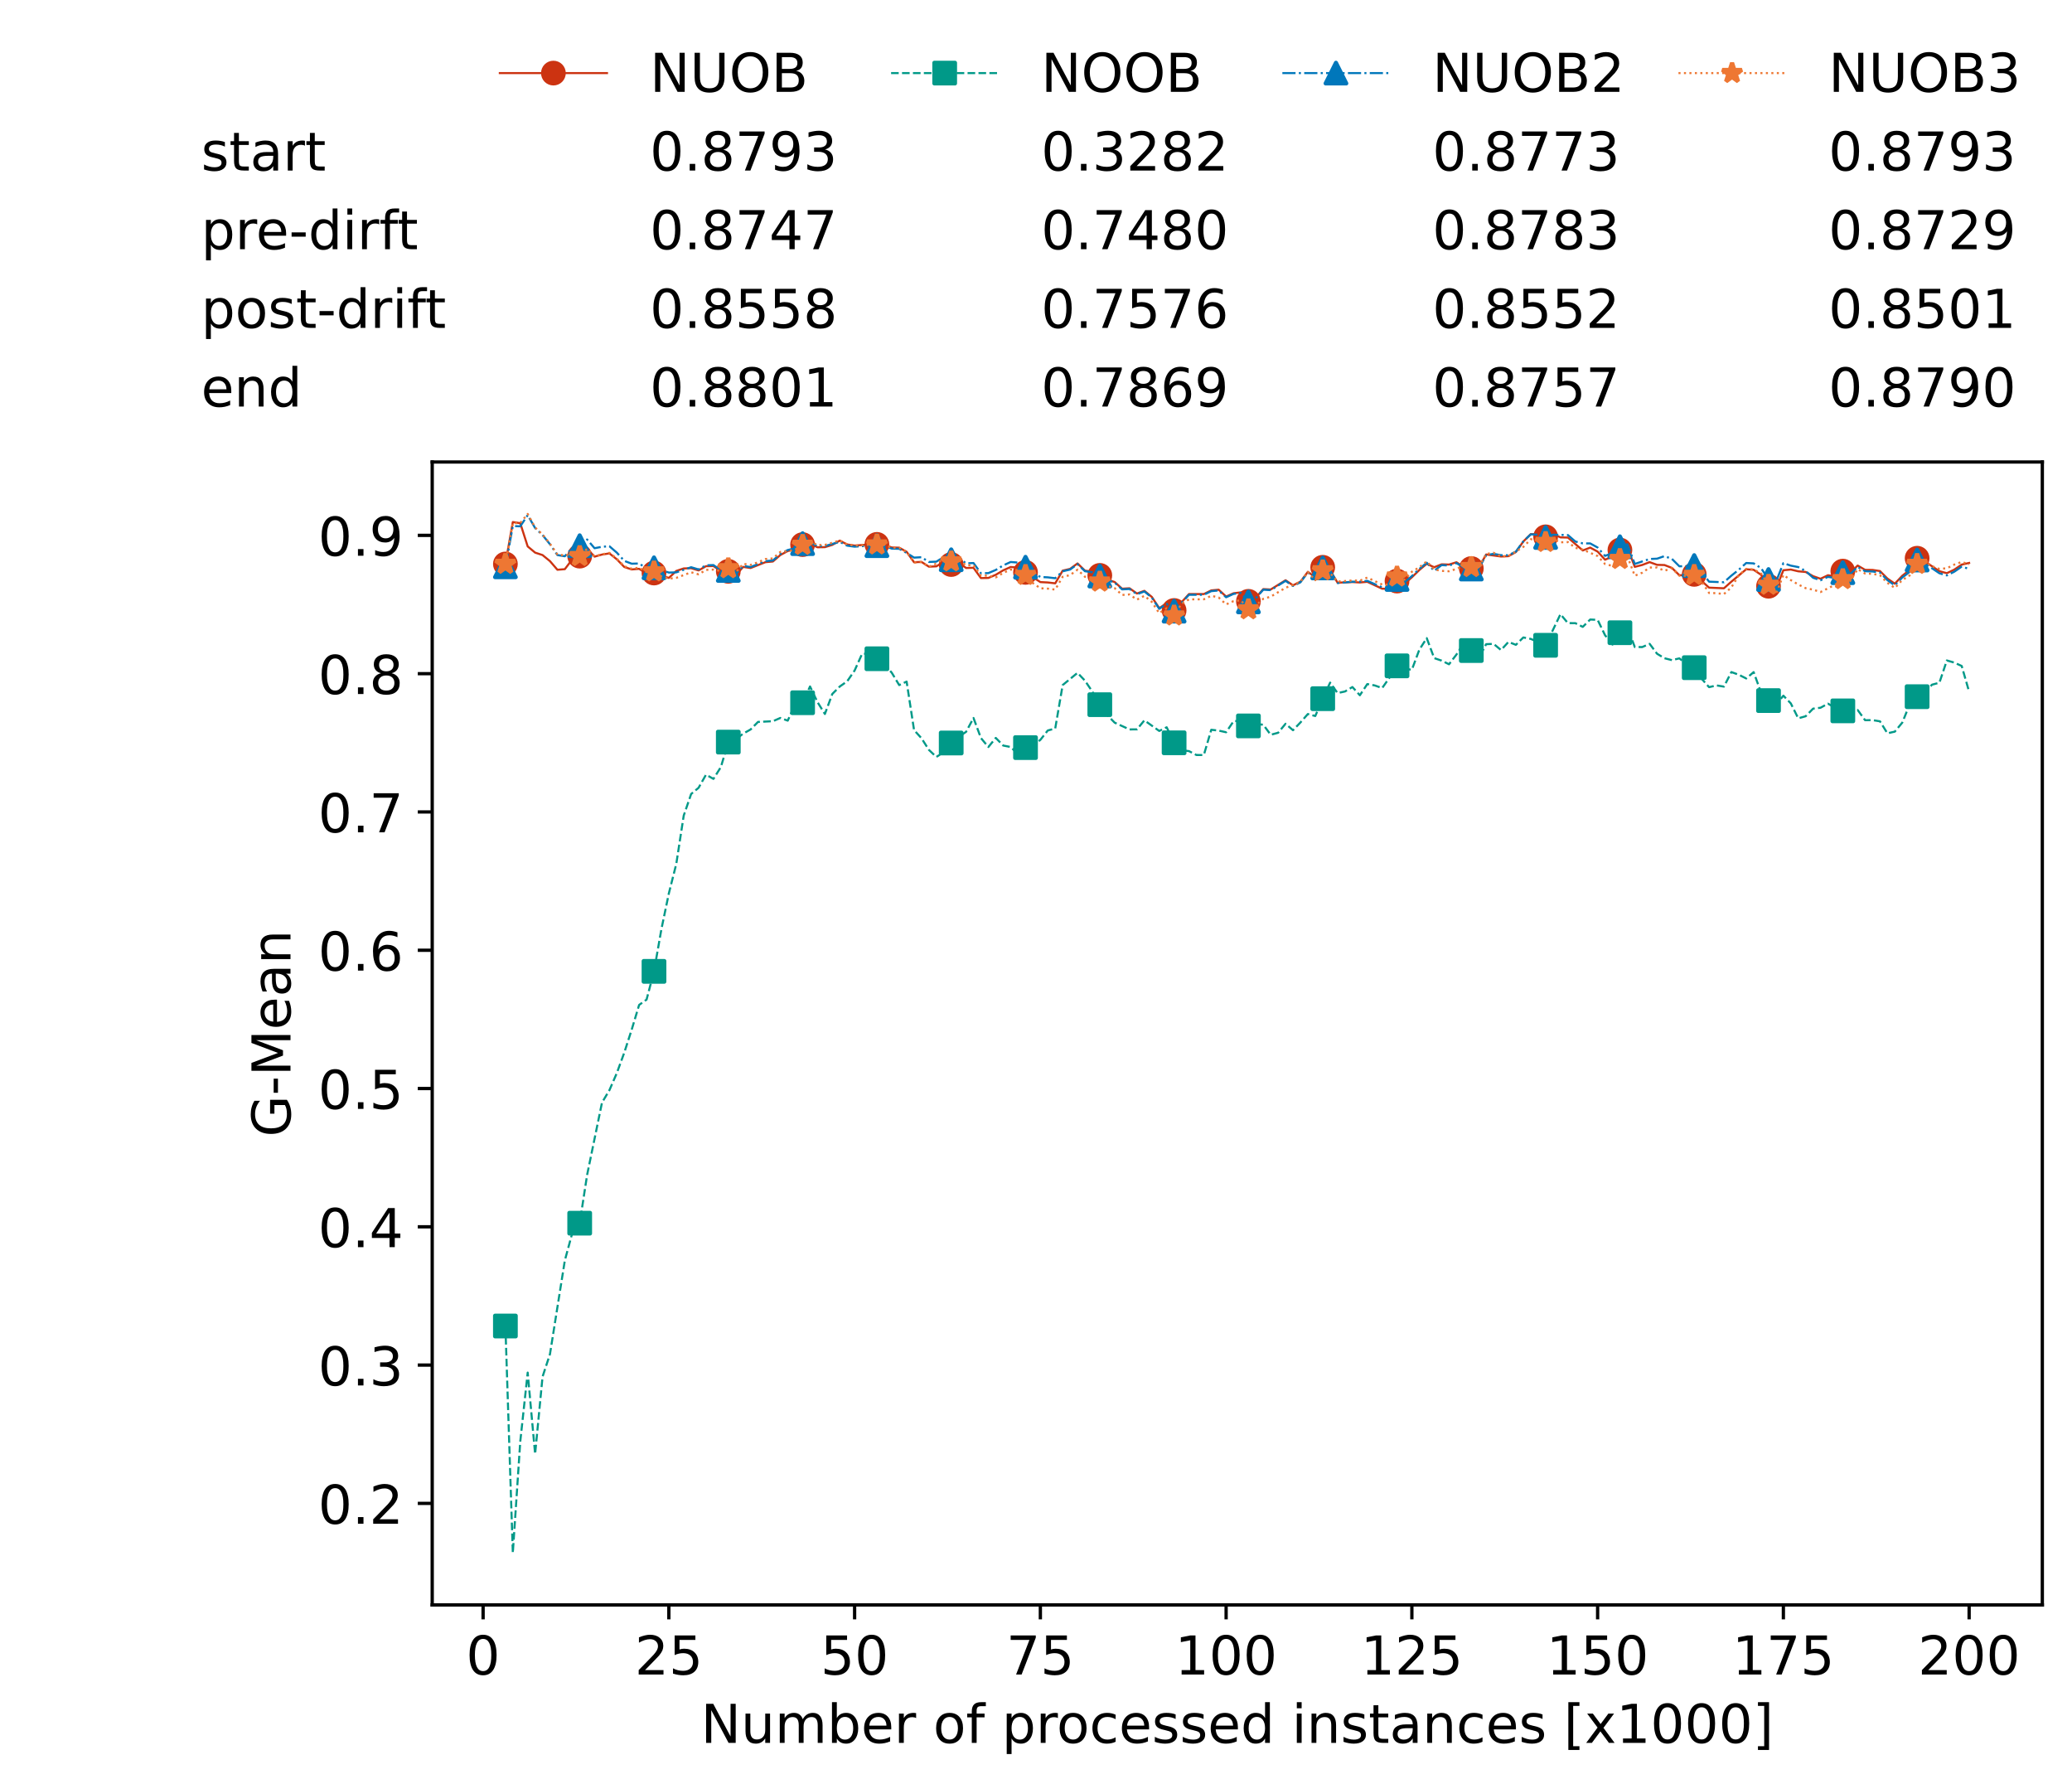 <?xml version="1.0" encoding="utf-8" standalone="no"?>
<!DOCTYPE svg PUBLIC "-//W3C//DTD SVG 1.1//EN"
  "http://www.w3.org/Graphics/SVG/1.1/DTD/svg11.dtd">
<!-- Created with matplotlib (https://matplotlib.org/) -->
<svg height="432.615pt" version="1.1" viewBox="0 0 502.65 432.615" width="502.65pt" xmlns="http://www.w3.org/2000/svg" xmlns:xlink="http://www.w3.org/1999/xlink">
 <defs>
  <style type="text/css">*{stroke-linecap:butt;stroke-linejoin:round;}</style>
 </defs>
 <g id="figure_1">
  <g id="patch_1">
   <path d="M 0 432.615 
L 502.65 432.615 
L 502.65 0 
L 0 0 
z
" style="fill:#ffffff;"/>
  </g>
  <g id="axes_1">
   <g id="patch_2">
    <path d="M 104.85 389.252 
L 495.45 389.252 
L 495.45 112.052 
L 104.85 112.052 
z
" style="fill:#ffffff;"/>
   </g>
   <g id="matplotlib.axis_1">
    <g id="xtick_1">
     <g id="line2d_1">
      <defs>
       <path d="M 0 0 
L 0 3.5 
" id="m5f252813c6" style="stroke:#000000;stroke-width:0.8;"/>
      </defs>
      <g>
       <use style="stroke:#000000;stroke-width:0.8;" x="117.197" xlink:href="#m5f252813c6" y="389.252"/>
      </g>
     </g>
     <g id="text_1">
      <!-- 0 -->
      <g transform="translate(113.061 406.13)scale(0.13 -0.13)">
       <defs>
        <path d="M 31.781 66.406 
Q 24.172 66.406 20.328 58.906 
Q 16.5 51.422 16.5 36.375 
Q 16.5 21.391 20.328 13.891 
Q 24.172 6.391 31.781 6.391 
Q 39.453 6.391 43.281 13.891 
Q 47.125 21.391 47.125 36.375 
Q 47.125 51.422 43.281 58.906 
Q 39.453 66.406 31.781 66.406 
z
M 31.781 74.219 
Q 44.047 74.219 50.516 64.516 
Q 56.984 54.828 56.984 36.375 
Q 56.984 17.969 50.516 8.266 
Q 44.047 -1.422 31.781 -1.422 
Q 19.531 -1.422 13.062 8.266 
Q 6.594 17.969 6.594 36.375 
Q 6.594 54.828 13.062 64.516 
Q 19.531 74.219 31.781 74.219 
z
" id="DejaVuSans-48"/>
       </defs>
       <use xlink:href="#DejaVuSans-48"/>
      </g>
     </g>
    </g>
    <g id="xtick_2">
     <g id="line2d_2">
      <g>
       <use style="stroke:#000000;stroke-width:0.8;" x="162.259" xlink:href="#m5f252813c6" y="389.252"/>
      </g>
     </g>
     <g id="text_2">
      <!-- 25 -->
      <g transform="translate(153.988 406.13)scale(0.13 -0.13)">
       <defs>
        <path d="M 19.188 8.297 
L 53.609 8.297 
L 53.609 0 
L 7.328 0 
L 7.328 8.297 
Q 12.938 14.109 22.625 23.891 
Q 32.328 33.688 34.812 36.531 
Q 39.547 41.844 41.422 45.531 
Q 43.312 49.219 43.312 52.781 
Q 43.312 58.594 39.234 62.25 
Q 35.156 65.922 28.609 65.922 
Q 23.969 65.922 18.812 64.312 
Q 13.672 62.703 7.812 59.422 
L 7.812 69.391 
Q 13.766 71.781 18.938 73 
Q 24.125 74.219 28.422 74.219 
Q 39.75 74.219 46.484 68.547 
Q 53.219 62.891 53.219 53.422 
Q 53.219 48.922 51.531 44.891 
Q 49.859 40.875 45.406 35.406 
Q 44.188 33.984 37.641 27.219 
Q 31.109 20.453 19.188 8.297 
z
" id="DejaVuSans-50"/>
        <path d="M 10.797 72.906 
L 49.516 72.906 
L 49.516 64.594 
L 19.828 64.594 
L 19.828 46.734 
Q 21.969 47.469 24.109 47.828 
Q 26.266 48.188 28.422 48.188 
Q 40.625 48.188 47.75 41.5 
Q 54.891 34.812 54.891 23.391 
Q 54.891 11.625 47.562 5.094 
Q 40.234 -1.422 26.906 -1.422 
Q 22.312 -1.422 17.547 -0.641 
Q 12.797 0.141 7.719 1.703 
L 7.719 11.625 
Q 12.109 9.234 16.797 8.062 
Q 21.484 6.891 26.703 6.891 
Q 35.156 6.891 40.078 11.328 
Q 45.016 15.766 45.016 23.391 
Q 45.016 31 40.078 35.438 
Q 35.156 39.891 26.703 39.891 
Q 22.75 39.891 18.812 39.016 
Q 14.891 38.141 10.797 36.281 
z
" id="DejaVuSans-53"/>
       </defs>
       <use xlink:href="#DejaVuSans-50"/>
       <use x="63.623" xlink:href="#DejaVuSans-53"/>
      </g>
     </g>
    </g>
    <g id="xtick_3">
     <g id="line2d_3">
      <g>
       <use style="stroke:#000000;stroke-width:0.8;" x="207.322" xlink:href="#m5f252813c6" y="389.252"/>
      </g>
     </g>
     <g id="text_3">
      <!-- 50 -->
      <g transform="translate(199.05 406.13)scale(0.13 -0.13)">
       <use xlink:href="#DejaVuSans-53"/>
       <use x="63.623" xlink:href="#DejaVuSans-48"/>
      </g>
     </g>
    </g>
    <g id="xtick_4">
     <g id="line2d_4">
      <g>
       <use style="stroke:#000000;stroke-width:0.8;" x="252.384" xlink:href="#m5f252813c6" y="389.252"/>
      </g>
     </g>
     <g id="text_4">
      <!-- 75 -->
      <g transform="translate(244.113 406.13)scale(0.13 -0.13)">
       <defs>
        <path d="M 8.203 72.906 
L 55.078 72.906 
L 55.078 68.703 
L 28.609 0 
L 18.312 0 
L 43.219 64.594 
L 8.203 64.594 
z
" id="DejaVuSans-55"/>
       </defs>
       <use xlink:href="#DejaVuSans-55"/>
       <use x="63.623" xlink:href="#DejaVuSans-53"/>
      </g>
     </g>
    </g>
    <g id="xtick_5">
     <g id="line2d_5">
      <g>
       <use style="stroke:#000000;stroke-width:0.8;" x="297.446" xlink:href="#m5f252813c6" y="389.252"/>
      </g>
     </g>
     <g id="text_5">
      <!-- 100 -->
      <g transform="translate(285.039 406.13)scale(0.13 -0.13)">
       <defs>
        <path d="M 12.406 8.297 
L 28.516 8.297 
L 28.516 63.922 
L 10.984 60.406 
L 10.984 69.391 
L 28.422 72.906 
L 38.281 72.906 
L 38.281 8.297 
L 54.391 8.297 
L 54.391 0 
L 12.406 0 
z
" id="DejaVuSans-49"/>
       </defs>
       <use xlink:href="#DejaVuSans-49"/>
       <use x="63.623" xlink:href="#DejaVuSans-48"/>
       <use x="127.246" xlink:href="#DejaVuSans-48"/>
      </g>
     </g>
    </g>
    <g id="xtick_6">
     <g id="line2d_6">
      <g>
       <use style="stroke:#000000;stroke-width:0.8;" x="342.509" xlink:href="#m5f252813c6" y="389.252"/>
      </g>
     </g>
     <g id="text_6">
      <!-- 125 -->
      <g transform="translate(330.102 406.13)scale(0.13 -0.13)">
       <use xlink:href="#DejaVuSans-49"/>
       <use x="63.623" xlink:href="#DejaVuSans-50"/>
       <use x="127.246" xlink:href="#DejaVuSans-53"/>
      </g>
     </g>
    </g>
    <g id="xtick_7">
     <g id="line2d_7">
      <g>
       <use style="stroke:#000000;stroke-width:0.8;" x="387.571" xlink:href="#m5f252813c6" y="389.252"/>
      </g>
     </g>
     <g id="text_7">
      <!-- 150 -->
      <g transform="translate(375.164 406.13)scale(0.13 -0.13)">
       <use xlink:href="#DejaVuSans-49"/>
       <use x="63.623" xlink:href="#DejaVuSans-53"/>
       <use x="127.246" xlink:href="#DejaVuSans-48"/>
      </g>
     </g>
    </g>
    <g id="xtick_8">
     <g id="line2d_8">
      <g>
       <use style="stroke:#000000;stroke-width:0.8;" x="432.633" xlink:href="#m5f252813c6" y="389.252"/>
      </g>
     </g>
     <g id="text_8">
      <!-- 175 -->
      <g transform="translate(420.226 406.13)scale(0.13 -0.13)">
       <use xlink:href="#DejaVuSans-49"/>
       <use x="63.623" xlink:href="#DejaVuSans-55"/>
       <use x="127.246" xlink:href="#DejaVuSans-53"/>
      </g>
     </g>
    </g>
    <g id="xtick_9">
     <g id="line2d_9">
      <g>
       <use style="stroke:#000000;stroke-width:0.8;" x="477.695" xlink:href="#m5f252813c6" y="389.252"/>
      </g>
     </g>
     <g id="text_9">
      <!-- 200 -->
      <g transform="translate(465.289 406.13)scale(0.13 -0.13)">
       <use xlink:href="#DejaVuSans-50"/>
       <use x="63.623" xlink:href="#DejaVuSans-48"/>
       <use x="127.246" xlink:href="#DejaVuSans-48"/>
      </g>
     </g>
    </g>
    <g id="text_10">
     <!-- Number of processed instances [x1000] -->
     <g transform="translate(170.025 422.711)scale(0.13 -0.13)">
      <defs>
       <path d="M 9.812 72.906 
L 23.094 72.906 
L 55.422 11.922 
L 55.422 72.906 
L 64.984 72.906 
L 64.984 0 
L 51.703 0 
L 19.391 60.984 
L 19.391 0 
L 9.812 0 
z
" id="DejaVuSans-78"/>
       <path d="M 8.5 21.578 
L 8.5 54.688 
L 17.484 54.688 
L 17.484 21.922 
Q 17.484 14.156 20.5 10.266 
Q 23.531 6.391 29.594 6.391 
Q 36.859 6.391 41.078 11.031 
Q 45.312 15.672 45.312 23.688 
L 45.312 54.688 
L 54.297 54.688 
L 54.297 0 
L 45.312 0 
L 45.312 8.406 
Q 42.047 3.422 37.719 1 
Q 33.406 -1.422 27.688 -1.422 
Q 18.266 -1.422 13.375 4.438 
Q 8.5 10.297 8.5 21.578 
z
M 31.109 56 
z
" id="DejaVuSans-117"/>
       <path d="M 52 44.188 
Q 55.375 50.25 60.062 53.125 
Q 64.75 56 71.094 56 
Q 79.641 56 84.281 50.016 
Q 88.922 44.047 88.922 33.016 
L 88.922 0 
L 79.891 0 
L 79.891 32.719 
Q 79.891 40.578 77.094 44.375 
Q 74.312 48.188 68.609 48.188 
Q 61.625 48.188 57.562 43.547 
Q 53.516 38.922 53.516 30.906 
L 53.516 0 
L 44.484 0 
L 44.484 32.719 
Q 44.484 40.625 41.703 44.406 
Q 38.922 48.188 33.109 48.188 
Q 26.219 48.188 22.156 43.531 
Q 18.109 38.875 18.109 30.906 
L 18.109 0 
L 9.078 0 
L 9.078 54.688 
L 18.109 54.688 
L 18.109 46.188 
Q 21.188 51.219 25.484 53.609 
Q 29.781 56 35.688 56 
Q 41.656 56 45.828 52.969 
Q 50 49.953 52 44.188 
z
" id="DejaVuSans-109"/>
       <path d="M 48.688 27.297 
Q 48.688 37.203 44.609 42.844 
Q 40.531 48.484 33.406 48.484 
Q 26.266 48.484 22.188 42.844 
Q 18.109 37.203 18.109 27.297 
Q 18.109 17.391 22.188 11.75 
Q 26.266 6.109 33.406 6.109 
Q 40.531 6.109 44.609 11.75 
Q 48.688 17.391 48.688 27.297 
z
M 18.109 46.391 
Q 20.953 51.266 25.266 53.625 
Q 29.594 56 35.594 56 
Q 45.562 56 51.781 48.094 
Q 58.016 40.188 58.016 27.297 
Q 58.016 14.406 51.781 6.484 
Q 45.562 -1.422 35.594 -1.422 
Q 29.594 -1.422 25.266 0.953 
Q 20.953 3.328 18.109 8.203 
L 18.109 0 
L 9.078 0 
L 9.078 75.984 
L 18.109 75.984 
z
" id="DejaVuSans-98"/>
       <path d="M 56.203 29.594 
L 56.203 25.203 
L 14.891 25.203 
Q 15.484 15.922 20.484 11.062 
Q 25.484 6.203 34.422 6.203 
Q 39.594 6.203 44.453 7.469 
Q 49.312 8.734 54.109 11.281 
L 54.109 2.781 
Q 49.266 0.734 44.188 -0.344 
Q 39.109 -1.422 33.891 -1.422 
Q 20.797 -1.422 13.156 6.188 
Q 5.516 13.812 5.516 26.812 
Q 5.516 40.234 12.766 48.109 
Q 20.016 56 32.328 56 
Q 43.359 56 49.781 48.891 
Q 56.203 41.797 56.203 29.594 
z
M 47.219 32.234 
Q 47.125 39.594 43.094 43.984 
Q 39.062 48.391 32.422 48.391 
Q 24.906 48.391 20.391 44.141 
Q 15.875 39.891 15.188 32.172 
z
" id="DejaVuSans-101"/>
       <path d="M 41.109 46.297 
Q 39.594 47.172 37.812 47.578 
Q 36.031 48 33.891 48 
Q 26.266 48 22.188 43.047 
Q 18.109 38.094 18.109 28.812 
L 18.109 0 
L 9.078 0 
L 9.078 54.688 
L 18.109 54.688 
L 18.109 46.188 
Q 20.953 51.172 25.484 53.578 
Q 30.031 56 36.531 56 
Q 37.453 56 38.578 55.875 
Q 39.703 55.766 41.062 55.516 
z
" id="DejaVuSans-114"/>
       <path id="DejaVuSans-32"/>
       <path d="M 30.609 48.391 
Q 23.391 48.391 19.188 42.75 
Q 14.984 37.109 14.984 27.297 
Q 14.984 17.484 19.156 11.844 
Q 23.344 6.203 30.609 6.203 
Q 37.797 6.203 41.984 11.859 
Q 46.188 17.531 46.188 27.297 
Q 46.188 37.016 41.984 42.703 
Q 37.797 48.391 30.609 48.391 
z
M 30.609 56 
Q 42.328 56 49.016 48.375 
Q 55.719 40.766 55.719 27.297 
Q 55.719 13.875 49.016 6.219 
Q 42.328 -1.422 30.609 -1.422 
Q 18.844 -1.422 12.172 6.219 
Q 5.516 13.875 5.516 27.297 
Q 5.516 40.766 12.172 48.375 
Q 18.844 56 30.609 56 
z
" id="DejaVuSans-111"/>
       <path d="M 37.109 75.984 
L 37.109 68.5 
L 28.516 68.5 
Q 23.688 68.5 21.797 66.547 
Q 19.922 64.594 19.922 59.516 
L 19.922 54.688 
L 34.719 54.688 
L 34.719 47.703 
L 19.922 47.703 
L 19.922 0 
L 10.891 0 
L 10.891 47.703 
L 2.297 47.703 
L 2.297 54.688 
L 10.891 54.688 
L 10.891 58.5 
Q 10.891 67.625 15.141 71.797 
Q 19.391 75.984 28.609 75.984 
z
" id="DejaVuSans-102"/>
       <path d="M 18.109 8.203 
L 18.109 -20.797 
L 9.078 -20.797 
L 9.078 54.688 
L 18.109 54.688 
L 18.109 46.391 
Q 20.953 51.266 25.266 53.625 
Q 29.594 56 35.594 56 
Q 45.562 56 51.781 48.094 
Q 58.016 40.188 58.016 27.297 
Q 58.016 14.406 51.781 6.484 
Q 45.562 -1.422 35.594 -1.422 
Q 29.594 -1.422 25.266 0.953 
Q 20.953 3.328 18.109 8.203 
z
M 48.688 27.297 
Q 48.688 37.203 44.609 42.844 
Q 40.531 48.484 33.406 48.484 
Q 26.266 48.484 22.188 42.844 
Q 18.109 37.203 18.109 27.297 
Q 18.109 17.391 22.188 11.75 
Q 26.266 6.109 33.406 6.109 
Q 40.531 6.109 44.609 11.75 
Q 48.688 17.391 48.688 27.297 
z
" id="DejaVuSans-112"/>
       <path d="M 48.781 52.594 
L 48.781 44.188 
Q 44.969 46.297 41.141 47.344 
Q 37.312 48.391 33.406 48.391 
Q 24.656 48.391 19.812 42.844 
Q 14.984 37.312 14.984 27.297 
Q 14.984 17.281 19.812 11.734 
Q 24.656 6.203 33.406 6.203 
Q 37.312 6.203 41.141 7.25 
Q 44.969 8.297 48.781 10.406 
L 48.781 2.094 
Q 45.016 0.344 40.984 -0.531 
Q 36.969 -1.422 32.422 -1.422 
Q 20.062 -1.422 12.781 6.344 
Q 5.516 14.109 5.516 27.297 
Q 5.516 40.672 12.859 48.328 
Q 20.219 56 33.016 56 
Q 37.156 56 41.109 55.141 
Q 45.062 54.297 48.781 52.594 
z
" id="DejaVuSans-99"/>
       <path d="M 44.281 53.078 
L 44.281 44.578 
Q 40.484 46.531 36.375 47.5 
Q 32.281 48.484 27.875 48.484 
Q 21.188 48.484 17.844 46.438 
Q 14.5 44.391 14.5 40.281 
Q 14.5 37.156 16.891 35.375 
Q 19.281 33.594 26.516 31.984 
L 29.594 31.297 
Q 39.156 29.25 43.188 25.516 
Q 47.219 21.781 47.219 15.094 
Q 47.219 7.469 41.188 3.016 
Q 35.156 -1.422 24.609 -1.422 
Q 20.219 -1.422 15.453 -0.562 
Q 10.688 0.297 5.422 2 
L 5.422 11.281 
Q 10.406 8.688 15.234 7.391 
Q 20.062 6.109 24.812 6.109 
Q 31.156 6.109 34.562 8.281 
Q 37.984 10.453 37.984 14.406 
Q 37.984 18.062 35.516 20.016 
Q 33.062 21.969 24.703 23.781 
L 21.578 24.516 
Q 13.234 26.266 9.516 29.906 
Q 5.812 33.547 5.812 39.891 
Q 5.812 47.609 11.281 51.797 
Q 16.75 56 26.812 56 
Q 31.781 56 36.172 55.266 
Q 40.578 54.547 44.281 53.078 
z
" id="DejaVuSans-115"/>
       <path d="M 45.406 46.391 
L 45.406 75.984 
L 54.391 75.984 
L 54.391 0 
L 45.406 0 
L 45.406 8.203 
Q 42.578 3.328 38.25 0.953 
Q 33.938 -1.422 27.875 -1.422 
Q 17.969 -1.422 11.734 6.484 
Q 5.516 14.406 5.516 27.297 
Q 5.516 40.188 11.734 48.094 
Q 17.969 56 27.875 56 
Q 33.938 56 38.25 53.625 
Q 42.578 51.266 45.406 46.391 
z
M 14.797 27.297 
Q 14.797 17.391 18.875 11.75 
Q 22.953 6.109 30.078 6.109 
Q 37.203 6.109 41.297 11.75 
Q 45.406 17.391 45.406 27.297 
Q 45.406 37.203 41.297 42.844 
Q 37.203 48.484 30.078 48.484 
Q 22.953 48.484 18.875 42.844 
Q 14.797 37.203 14.797 27.297 
z
" id="DejaVuSans-100"/>
       <path d="M 9.422 54.688 
L 18.406 54.688 
L 18.406 0 
L 9.422 0 
z
M 9.422 75.984 
L 18.406 75.984 
L 18.406 64.594 
L 9.422 64.594 
z
" id="DejaVuSans-105"/>
       <path d="M 54.891 33.016 
L 54.891 0 
L 45.906 0 
L 45.906 32.719 
Q 45.906 40.484 42.875 44.328 
Q 39.844 48.188 33.797 48.188 
Q 26.516 48.188 22.312 43.547 
Q 18.109 38.922 18.109 30.906 
L 18.109 0 
L 9.078 0 
L 9.078 54.688 
L 18.109 54.688 
L 18.109 46.188 
Q 21.344 51.125 25.703 53.562 
Q 30.078 56 35.797 56 
Q 45.219 56 50.047 50.172 
Q 54.891 44.344 54.891 33.016 
z
" id="DejaVuSans-110"/>
       <path d="M 18.312 70.219 
L 18.312 54.688 
L 36.812 54.688 
L 36.812 47.703 
L 18.312 47.703 
L 18.312 18.016 
Q 18.312 11.328 20.141 9.422 
Q 21.969 7.516 27.594 7.516 
L 36.812 7.516 
L 36.812 0 
L 27.594 0 
Q 17.188 0 13.234 3.875 
Q 9.281 7.766 9.281 18.016 
L 9.281 47.703 
L 2.688 47.703 
L 2.688 54.688 
L 9.281 54.688 
L 9.281 70.219 
z
" id="DejaVuSans-116"/>
       <path d="M 34.281 27.484 
Q 23.391 27.484 19.188 25 
Q 14.984 22.516 14.984 16.5 
Q 14.984 11.719 18.141 8.906 
Q 21.297 6.109 26.703 6.109 
Q 34.188 6.109 38.703 11.406 
Q 43.219 16.703 43.219 25.484 
L 43.219 27.484 
z
M 52.203 31.203 
L 52.203 0 
L 43.219 0 
L 43.219 8.297 
Q 40.141 3.328 35.547 0.953 
Q 30.953 -1.422 24.312 -1.422 
Q 15.922 -1.422 10.953 3.297 
Q 6 8.016 6 15.922 
Q 6 25.141 12.172 29.828 
Q 18.359 34.516 30.609 34.516 
L 43.219 34.516 
L 43.219 35.406 
Q 43.219 41.609 39.141 45 
Q 35.062 48.391 27.688 48.391 
Q 23 48.391 18.547 47.266 
Q 14.109 46.141 10.016 43.891 
L 10.016 52.203 
Q 14.938 54.109 19.578 55.047 
Q 24.219 56 28.609 56 
Q 40.484 56 46.344 49.844 
Q 52.203 43.703 52.203 31.203 
z
" id="DejaVuSans-97"/>
       <path d="M 8.594 75.984 
L 29.297 75.984 
L 29.297 69 
L 17.578 69 
L 17.578 -6.203 
L 29.297 -6.203 
L 29.297 -13.188 
L 8.594 -13.188 
z
" id="DejaVuSans-91"/>
       <path d="M 54.891 54.688 
L 35.109 28.078 
L 55.906 0 
L 45.312 0 
L 29.391 21.484 
L 13.484 0 
L 2.875 0 
L 24.125 28.609 
L 4.688 54.688 
L 15.281 54.688 
L 29.781 35.203 
L 44.281 54.688 
z
" id="DejaVuSans-120"/>
       <path d="M 30.422 75.984 
L 30.422 -13.188 
L 9.719 -13.188 
L 9.719 -6.203 
L 21.391 -6.203 
L 21.391 69 
L 9.719 69 
L 9.719 75.984 
z
" id="DejaVuSans-93"/>
      </defs>
      <use xlink:href="#DejaVuSans-78"/>
      <use x="74.805" xlink:href="#DejaVuSans-117"/>
      <use x="138.184" xlink:href="#DejaVuSans-109"/>
      <use x="235.596" xlink:href="#DejaVuSans-98"/>
      <use x="299.072" xlink:href="#DejaVuSans-101"/>
      <use x="360.596" xlink:href="#DejaVuSans-114"/>
      <use x="401.709" xlink:href="#DejaVuSans-32"/>
      <use x="433.496" xlink:href="#DejaVuSans-111"/>
      <use x="494.678" xlink:href="#DejaVuSans-102"/>
      <use x="529.883" xlink:href="#DejaVuSans-32"/>
      <use x="561.67" xlink:href="#DejaVuSans-112"/>
      <use x="625.146" xlink:href="#DejaVuSans-114"/>
      <use x="664.01" xlink:href="#DejaVuSans-111"/>
      <use x="725.191" xlink:href="#DejaVuSans-99"/>
      <use x="780.172" xlink:href="#DejaVuSans-101"/>
      <use x="841.695" xlink:href="#DejaVuSans-115"/>
      <use x="893.795" xlink:href="#DejaVuSans-115"/>
      <use x="945.895" xlink:href="#DejaVuSans-101"/>
      <use x="1007.418" xlink:href="#DejaVuSans-100"/>
      <use x="1070.895" xlink:href="#DejaVuSans-32"/>
      <use x="1102.682" xlink:href="#DejaVuSans-105"/>
      <use x="1130.465" xlink:href="#DejaVuSans-110"/>
      <use x="1193.844" xlink:href="#DejaVuSans-115"/>
      <use x="1245.943" xlink:href="#DejaVuSans-116"/>
      <use x="1285.152" xlink:href="#DejaVuSans-97"/>
      <use x="1346.432" xlink:href="#DejaVuSans-110"/>
      <use x="1409.811" xlink:href="#DejaVuSans-99"/>
      <use x="1464.791" xlink:href="#DejaVuSans-101"/>
      <use x="1526.314" xlink:href="#DejaVuSans-115"/>
      <use x="1578.414" xlink:href="#DejaVuSans-32"/>
      <use x="1610.201" xlink:href="#DejaVuSans-91"/>
      <use x="1649.215" xlink:href="#DejaVuSans-120"/>
      <use x="1708.395" xlink:href="#DejaVuSans-49"/>
      <use x="1772.018" xlink:href="#DejaVuSans-48"/>
      <use x="1835.641" xlink:href="#DejaVuSans-48"/>
      <use x="1899.264" xlink:href="#DejaVuSans-48"/>
      <use x="1962.887" xlink:href="#DejaVuSans-93"/>
     </g>
    </g>
   </g>
   <g id="matplotlib.axis_2">
    <g id="ytick_1">
     <g id="line2d_10">
      <defs>
       <path d="M 0 0 
L -3.5 0 
" id="ma975543faa" style="stroke:#000000;stroke-width:0.8;"/>
      </defs>
      <g>
       <use style="stroke:#000000;stroke-width:0.8;" x="104.85" xlink:href="#ma975543faa" y="364.62"/>
      </g>
     </g>
     <g id="text_11">
      <!-- 0.2 -->
      <g transform="translate(77.176 369.559)scale(0.13 -0.13)">
       <defs>
        <path d="M 10.688 12.406 
L 21 12.406 
L 21 0 
L 10.688 0 
z
" id="DejaVuSans-46"/>
       </defs>
       <use xlink:href="#DejaVuSans-48"/>
       <use x="63.623" xlink:href="#DejaVuSans-46"/>
       <use x="95.41" xlink:href="#DejaVuSans-50"/>
      </g>
     </g>
    </g>
    <g id="ytick_2">
     <g id="line2d_11">
      <g>
       <use style="stroke:#000000;stroke-width:0.8;" x="104.85" xlink:href="#ma975543faa" y="331.081"/>
      </g>
     </g>
     <g id="text_12">
      <!-- 0.3 -->
      <g transform="translate(77.176 336.02)scale(0.13 -0.13)">
       <defs>
        <path d="M 40.578 39.312 
Q 47.656 37.797 51.625 33 
Q 55.609 28.219 55.609 21.188 
Q 55.609 10.406 48.188 4.484 
Q 40.766 -1.422 27.094 -1.422 
Q 22.516 -1.422 17.656 -0.516 
Q 12.797 0.391 7.625 2.203 
L 7.625 11.719 
Q 11.719 9.328 16.594 8.109 
Q 21.484 6.891 26.812 6.891 
Q 36.078 6.891 40.938 10.547 
Q 45.797 14.203 45.797 21.188 
Q 45.797 27.641 41.281 31.266 
Q 36.766 34.906 28.719 34.906 
L 20.219 34.906 
L 20.219 43.016 
L 29.109 43.016 
Q 36.375 43.016 40.234 45.922 
Q 44.094 48.828 44.094 54.297 
Q 44.094 59.906 40.109 62.906 
Q 36.141 65.922 28.719 65.922 
Q 24.656 65.922 20.016 65.031 
Q 15.375 64.156 9.812 62.312 
L 9.812 71.094 
Q 15.438 72.656 20.344 73.438 
Q 25.25 74.219 29.594 74.219 
Q 40.828 74.219 47.359 69.109 
Q 53.906 64.016 53.906 55.328 
Q 53.906 49.266 50.438 45.094 
Q 46.969 40.922 40.578 39.312 
z
" id="DejaVuSans-51"/>
       </defs>
       <use xlink:href="#DejaVuSans-48"/>
       <use x="63.623" xlink:href="#DejaVuSans-46"/>
       <use x="95.41" xlink:href="#DejaVuSans-51"/>
      </g>
     </g>
    </g>
    <g id="ytick_3">
     <g id="line2d_12">
      <g>
       <use style="stroke:#000000;stroke-width:0.8;" x="104.85" xlink:href="#ma975543faa" y="297.542"/>
      </g>
     </g>
     <g id="text_13">
      <!-- 0.4 -->
      <g transform="translate(77.176 302.481)scale(0.13 -0.13)">
       <defs>
        <path d="M 37.797 64.312 
L 12.891 25.391 
L 37.797 25.391 
z
M 35.203 72.906 
L 47.609 72.906 
L 47.609 25.391 
L 58.016 25.391 
L 58.016 17.188 
L 47.609 17.188 
L 47.609 0 
L 37.797 0 
L 37.797 17.188 
L 4.891 17.188 
L 4.891 26.703 
z
" id="DejaVuSans-52"/>
       </defs>
       <use xlink:href="#DejaVuSans-48"/>
       <use x="63.623" xlink:href="#DejaVuSans-46"/>
       <use x="95.41" xlink:href="#DejaVuSans-52"/>
      </g>
     </g>
    </g>
    <g id="ytick_4">
     <g id="line2d_13">
      <g>
       <use style="stroke:#000000;stroke-width:0.8;" x="104.85" xlink:href="#ma975543faa" y="264.003"/>
      </g>
     </g>
     <g id="text_14">
      <!-- 0.5 -->
      <g transform="translate(77.176 268.942)scale(0.13 -0.13)">
       <use xlink:href="#DejaVuSans-48"/>
       <use x="63.623" xlink:href="#DejaVuSans-46"/>
       <use x="95.41" xlink:href="#DejaVuSans-53"/>
      </g>
     </g>
    </g>
    <g id="ytick_5">
     <g id="line2d_14">
      <g>
       <use style="stroke:#000000;stroke-width:0.8;" x="104.85" xlink:href="#ma975543faa" y="230.464"/>
      </g>
     </g>
     <g id="text_15">
      <!-- 0.6 -->
      <g transform="translate(77.176 235.403)scale(0.13 -0.13)">
       <defs>
        <path d="M 33.016 40.375 
Q 26.375 40.375 22.484 35.828 
Q 18.609 31.297 18.609 23.391 
Q 18.609 15.531 22.484 10.953 
Q 26.375 6.391 33.016 6.391 
Q 39.656 6.391 43.531 10.953 
Q 47.406 15.531 47.406 23.391 
Q 47.406 31.297 43.531 35.828 
Q 39.656 40.375 33.016 40.375 
z
M 52.594 71.297 
L 52.594 62.312 
Q 48.875 64.062 45.094 64.984 
Q 41.312 65.922 37.594 65.922 
Q 27.828 65.922 22.672 59.328 
Q 17.531 52.734 16.797 39.406 
Q 19.672 43.656 24.016 45.922 
Q 28.375 48.188 33.594 48.188 
Q 44.578 48.188 50.953 41.516 
Q 57.328 34.859 57.328 23.391 
Q 57.328 12.156 50.688 5.359 
Q 44.047 -1.422 33.016 -1.422 
Q 20.359 -1.422 13.672 8.266 
Q 6.984 17.969 6.984 36.375 
Q 6.984 53.656 15.188 63.938 
Q 23.391 74.219 37.203 74.219 
Q 40.922 74.219 44.703 73.484 
Q 48.484 72.75 52.594 71.297 
z
" id="DejaVuSans-54"/>
       </defs>
       <use xlink:href="#DejaVuSans-48"/>
       <use x="63.623" xlink:href="#DejaVuSans-46"/>
       <use x="95.41" xlink:href="#DejaVuSans-54"/>
      </g>
     </g>
    </g>
    <g id="ytick_6">
     <g id="line2d_15">
      <g>
       <use style="stroke:#000000;stroke-width:0.8;" x="104.85" xlink:href="#ma975543faa" y="196.925"/>
      </g>
     </g>
     <g id="text_16">
      <!-- 0.7 -->
      <g transform="translate(77.176 201.864)scale(0.13 -0.13)">
       <use xlink:href="#DejaVuSans-48"/>
       <use x="63.623" xlink:href="#DejaVuSans-46"/>
       <use x="95.41" xlink:href="#DejaVuSans-55"/>
      </g>
     </g>
    </g>
    <g id="ytick_7">
     <g id="line2d_16">
      <g>
       <use style="stroke:#000000;stroke-width:0.8;" x="104.85" xlink:href="#ma975543faa" y="163.386"/>
      </g>
     </g>
     <g id="text_17">
      <!-- 0.8 -->
      <g transform="translate(77.176 168.325)scale(0.13 -0.13)">
       <defs>
        <path d="M 31.781 34.625 
Q 24.75 34.625 20.719 30.859 
Q 16.703 27.094 16.703 20.516 
Q 16.703 13.922 20.719 10.156 
Q 24.75 6.391 31.781 6.391 
Q 38.812 6.391 42.859 10.172 
Q 46.922 13.969 46.922 20.516 
Q 46.922 27.094 42.891 30.859 
Q 38.875 34.625 31.781 34.625 
z
M 21.922 38.812 
Q 15.578 40.375 12.031 44.719 
Q 8.5 49.078 8.5 55.328 
Q 8.5 64.062 14.719 69.141 
Q 20.953 74.219 31.781 74.219 
Q 42.672 74.219 48.875 69.141 
Q 55.078 64.062 55.078 55.328 
Q 55.078 49.078 51.531 44.719 
Q 48 40.375 41.703 38.812 
Q 48.828 37.156 52.797 32.312 
Q 56.781 27.484 56.781 20.516 
Q 56.781 9.906 50.312 4.234 
Q 43.844 -1.422 31.781 -1.422 
Q 19.734 -1.422 13.25 4.234 
Q 6.781 9.906 6.781 20.516 
Q 6.781 27.484 10.781 32.312 
Q 14.797 37.156 21.922 38.812 
z
M 18.312 54.391 
Q 18.312 48.734 21.844 45.562 
Q 25.391 42.391 31.781 42.391 
Q 38.141 42.391 41.719 45.562 
Q 45.312 48.734 45.312 54.391 
Q 45.312 60.062 41.719 63.234 
Q 38.141 66.406 31.781 66.406 
Q 25.391 66.406 21.844 63.234 
Q 18.312 60.062 18.312 54.391 
z
" id="DejaVuSans-56"/>
       </defs>
       <use xlink:href="#DejaVuSans-48"/>
       <use x="63.623" xlink:href="#DejaVuSans-46"/>
       <use x="95.41" xlink:href="#DejaVuSans-56"/>
      </g>
     </g>
    </g>
    <g id="ytick_8">
     <g id="line2d_17">
      <g>
       <use style="stroke:#000000;stroke-width:0.8;" x="104.85" xlink:href="#ma975543faa" y="129.847"/>
      </g>
     </g>
     <g id="text_18">
      <!-- 0.9 -->
      <g transform="translate(77.176 134.786)scale(0.13 -0.13)">
       <defs>
        <path d="M 10.984 1.516 
L 10.984 10.5 
Q 14.703 8.734 18.5 7.812 
Q 22.312 6.891 25.984 6.891 
Q 35.75 6.891 40.891 13.453 
Q 46.047 20.016 46.781 33.406 
Q 43.953 29.203 39.594 26.953 
Q 35.25 24.703 29.984 24.703 
Q 19.047 24.703 12.672 31.312 
Q 6.297 37.938 6.297 49.422 
Q 6.297 60.641 12.938 67.422 
Q 19.578 74.219 30.609 74.219 
Q 43.266 74.219 49.922 64.516 
Q 56.594 54.828 56.594 36.375 
Q 56.594 19.141 48.406 8.859 
Q 40.234 -1.422 26.422 -1.422 
Q 22.703 -1.422 18.891 -0.688 
Q 15.094 0.047 10.984 1.516 
z
M 30.609 32.422 
Q 37.25 32.422 41.125 36.953 
Q 45.016 41.5 45.016 49.422 
Q 45.016 57.281 41.125 61.844 
Q 37.25 66.406 30.609 66.406 
Q 23.969 66.406 20.094 61.844 
Q 16.219 57.281 16.219 49.422 
Q 16.219 41.5 20.094 36.953 
Q 23.969 32.422 30.609 32.422 
z
" id="DejaVuSans-57"/>
       </defs>
       <use xlink:href="#DejaVuSans-48"/>
       <use x="63.623" xlink:href="#DejaVuSans-46"/>
       <use x="95.41" xlink:href="#DejaVuSans-57"/>
      </g>
     </g>
    </g>
    <g id="text_19">
     <!-- G-Mean -->
     <g transform="translate(70.472 275.744)rotate(-90)scale(0.13 -0.13)">
      <defs>
       <path d="M 59.516 10.406 
L 59.516 29.984 
L 43.406 29.984 
L 43.406 38.094 
L 69.281 38.094 
L 69.281 6.781 
Q 63.578 2.734 56.688 0.656 
Q 49.812 -1.422 42 -1.422 
Q 24.906 -1.422 15.25 8.562 
Q 5.609 18.562 5.609 36.375 
Q 5.609 54.25 15.25 64.234 
Q 24.906 74.219 42 74.219 
Q 49.125 74.219 55.547 72.453 
Q 61.969 70.703 67.391 67.281 
L 67.391 56.781 
Q 61.922 61.422 55.766 63.766 
Q 49.609 66.109 42.828 66.109 
Q 29.438 66.109 22.719 58.641 
Q 16.016 51.172 16.016 36.375 
Q 16.016 21.625 22.719 14.156 
Q 29.438 6.688 42.828 6.688 
Q 48.047 6.688 52.141 7.594 
Q 56.25 8.5 59.516 10.406 
z
" id="DejaVuSans-71"/>
       <path d="M 4.891 31.391 
L 31.203 31.391 
L 31.203 23.391 
L 4.891 23.391 
z
" id="DejaVuSans-45"/>
       <path d="M 9.812 72.906 
L 24.516 72.906 
L 43.109 23.297 
L 61.812 72.906 
L 76.516 72.906 
L 76.516 0 
L 66.891 0 
L 66.891 64.016 
L 48.094 14.016 
L 38.188 14.016 
L 19.391 64.016 
L 19.391 0 
L 9.812 0 
z
" id="DejaVuSans-77"/>
      </defs>
      <use xlink:href="#DejaVuSans-71"/>
      <use x="77.49" xlink:href="#DejaVuSans-45"/>
      <use x="113.574" xlink:href="#DejaVuSans-77"/>
      <use x="199.854" xlink:href="#DejaVuSans-101"/>
      <use x="261.377" xlink:href="#DejaVuSans-97"/>
      <use x="322.656" xlink:href="#DejaVuSans-110"/>
     </g>
    </g>
   </g>
   <g id="line2d_18"/>
   <g id="line2d_19"/>
   <g id="line2d_20"/>
   <g id="line2d_21"/>
   <g id="line2d_22"/>
   <g id="line2d_23">
    <path clip-path="url(#p822b42b04b)" d="M 122.605 136.787 
L 124.407 126.615 
L 126.21 126.891 
L 128.012 132.524 
L 129.815 134.03 
L 131.617 134.622 
L 133.419 136.096 
L 135.222 138.185 
L 137.024 138.043 
L 138.827 135.66 
L 140.629 134.881 
L 142.432 133.09 
L 144.234 135.004 
L 146.037 134.501 
L 147.839 134.213 
L 149.642 135.65 
L 151.444 137.511 
L 153.247 138.106 
L 155.049 137.96 
L 156.852 139.097 
L 158.654 138.978 
L 162.259 140.17 
L 164.062 138.472 
L 165.864 137.867 
L 167.667 137.808 
L 169.469 138.351 
L 171.272 137.322 
L 173.074 137.287 
L 174.877 138.537 
L 176.679 138.571 
L 178.482 139.536 
L 180.284 137.492 
L 182.087 137.766 
L 185.692 136.344 
L 187.494 136.187 
L 189.297 134.621 
L 191.099 133.649 
L 192.902 133.222 
L 194.704 132.082 
L 196.507 131.843 
L 198.309 132.734 
L 200.112 132.705 
L 201.914 132.153 
L 203.717 131.117 
L 205.519 132.055 
L 207.322 132.322 
L 210.927 132.047 
L 214.532 132.115 
L 216.334 132.786 
L 218.137 132.833 
L 219.939 133.824 
L 221.742 136.366 
L 223.544 136.281 
L 225.347 137.442 
L 227.149 137.359 
L 228.952 136.245 
L 230.754 136.919 
L 232.557 136.401 
L 234.359 137.757 
L 236.162 137.708 
L 237.964 140.205 
L 239.767 140.171 
L 241.569 139.403 
L 243.372 138.322 
L 245.174 137.521 
L 246.976 137.656 
L 252.384 141.176 
L 254.186 141.27 
L 255.989 141.477 
L 257.791 138.401 
L 259.594 137.975 
L 261.396 136.654 
L 263.199 138.399 
L 265.001 138.64 
L 268.606 140.56 
L 270.409 141.16 
L 272.211 142.782 
L 274.014 142.676 
L 275.816 143.948 
L 277.619 143.295 
L 279.421 144.774 
L 281.224 147.501 
L 283.026 146.271 
L 284.829 148.062 
L 288.434 144.077 
L 292.039 144.079 
L 293.841 143.192 
L 295.644 143.025 
L 297.446 144.687 
L 299.249 143.884 
L 301.051 143.668 
L 302.854 145.842 
L 304.656 144.946 
L 306.459 142.876 
L 308.261 142.973 
L 311.866 140.73 
L 313.669 141.959 
L 315.471 141.083 
L 317.274 138.697 
L 319.076 139.993 
L 320.879 137.583 
L 322.681 138.354 
L 324.484 141.321 
L 328.089 141.167 
L 329.891 141.268 
L 331.694 141.11 
L 335.299 142.78 
L 337.101 142.814 
L 338.904 140.93 
L 340.706 141.6 
L 342.509 140.017 
L 344.311 138.256 
L 346.114 136.742 
L 347.916 137.575 
L 349.719 136.87 
L 351.521 136.921 
L 353.324 136.364 
L 355.126 137.515 
L 356.928 137.889 
L 358.731 137.692 
L 360.533 134.478 
L 364.138 134.973 
L 365.941 134.89 
L 367.743 133.893 
L 369.546 131.334 
L 371.348 129.536 
L 373.151 129.553 
L 374.953 130.198 
L 376.756 129.476 
L 378.558 130.335 
L 380.361 130.377 
L 383.966 133.506 
L 385.768 132.814 
L 387.571 133.778 
L 389.373 135.749 
L 391.176 134.973 
L 392.978 133.402 
L 394.781 132.756 
L 396.583 137.481 
L 398.386 137.023 
L 400.188 136.334 
L 401.991 136.993 
L 403.793 137.042 
L 405.596 137.738 
L 407.398 139.511 
L 409.201 139.483 
L 411.003 139.302 
L 414.608 142.527 
L 418.213 142.68 
L 420.016 141.073 
L 423.621 138.067 
L 425.423 138.198 
L 427.226 139.411 
L 429.028 142.183 
L 430.831 142.849 
L 432.633 138.301 
L 434.436 138.136 
L 436.238 138.562 
L 438.041 138.722 
L 439.843 139.738 
L 441.646 140.371 
L 443.448 139.511 
L 445.251 139.813 
L 447.053 138.519 
L 448.856 138.909 
L 450.658 137.166 
L 452.461 138.207 
L 454.263 138.231 
L 456.066 138.499 
L 457.868 140.314 
L 459.671 141.563 
L 461.473 139.641 
L 463.276 138.237 
L 465.078 135.392 
L 466.881 136.132 
L 470.485 138.536 
L 472.288 139.017 
L 474.09 138.158 
L 475.893 136.934 
L 477.695 136.532 
L 477.695 136.532 
" style="fill:none;stroke:#cc3311;stroke-linecap:square;stroke-width:0.5;"/>
    <defs>
     <path d="M 0 2.5 
C 0.663 2.5 1.299 2.237 1.768 1.768 
C 2.237 1.299 2.5 0.663 2.5 0 
C 2.5 -0.663 2.237 -1.299 1.768 -1.768 
C 1.299 -2.237 0.663 -2.5 0 -2.5 
C -0.663 -2.5 -1.299 -2.237 -1.768 -1.768 
C -2.237 -1.299 -2.5 -0.663 -2.5 0 
C -2.5 0.663 -2.237 1.299 -1.768 1.768 
C -1.299 2.237 -0.663 2.5 0 2.5 
z
" id="ma7f5085790" style="stroke:#cc3311;"/>
    </defs>
    <g clip-path="url(#p822b42b04b)">
     <use style="fill:#cc3311;stroke:#cc3311;" x="122.605" xlink:href="#ma7f5085790" y="136.787"/>
     <use style="fill:#cc3311;stroke:#cc3311;" x="140.629" xlink:href="#ma7f5085790" y="134.881"/>
     <use style="fill:#cc3311;stroke:#cc3311;" x="158.654" xlink:href="#ma7f5085790" y="138.978"/>
     <use style="fill:#cc3311;stroke:#cc3311;" x="176.679" xlink:href="#ma7f5085790" y="138.571"/>
     <use style="fill:#cc3311;stroke:#cc3311;" x="194.704" xlink:href="#ma7f5085790" y="132.082"/>
     <use style="fill:#cc3311;stroke:#cc3311;" x="212.729" xlink:href="#ma7f5085790" y="132.031"/>
     <use style="fill:#cc3311;stroke:#cc3311;" x="230.754" xlink:href="#ma7f5085790" y="136.919"/>
     <use style="fill:#cc3311;stroke:#cc3311;" x="248.779" xlink:href="#ma7f5085790" y="138.82"/>
     <use style="fill:#cc3311;stroke:#cc3311;" x="266.804" xlink:href="#ma7f5085790" y="139.55"/>
     <use style="fill:#cc3311;stroke:#cc3311;" x="284.829" xlink:href="#ma7f5085790" y="148.062"/>
     <use style="fill:#cc3311;stroke:#cc3311;" x="302.854" xlink:href="#ma7f5085790" y="145.842"/>
     <use style="fill:#cc3311;stroke:#cc3311;" x="320.879" xlink:href="#ma7f5085790" y="137.583"/>
     <use style="fill:#cc3311;stroke:#cc3311;" x="338.904" xlink:href="#ma7f5085790" y="140.93"/>
     <use style="fill:#cc3311;stroke:#cc3311;" x="356.928" xlink:href="#ma7f5085790" y="137.889"/>
     <use style="fill:#cc3311;stroke:#cc3311;" x="374.953" xlink:href="#ma7f5085790" y="130.198"/>
     <use style="fill:#cc3311;stroke:#cc3311;" x="392.978" xlink:href="#ma7f5085790" y="133.402"/>
     <use style="fill:#cc3311;stroke:#cc3311;" x="411.003" xlink:href="#ma7f5085790" y="139.302"/>
     <use style="fill:#cc3311;stroke:#cc3311;" x="429.028" xlink:href="#ma7f5085790" y="142.183"/>
     <use style="fill:#cc3311;stroke:#cc3311;" x="447.053" xlink:href="#ma7f5085790" y="138.519"/>
     <use style="fill:#cc3311;stroke:#cc3311;" x="465.078" xlink:href="#ma7f5085790" y="135.392"/>
    </g>
   </g>
   <g id="line2d_24"/>
   <g id="line2d_25"/>
   <g id="line2d_26"/>
   <g id="line2d_27"/>
   <g id="line2d_28">
    <path clip-path="url(#p822b42b04b)" d="M 122.605 321.606 
L 124.407 376.652 
L 126.21 349.638 
L 128.012 332.901 
L 129.815 352.66 
L 131.617 333.906 
L 133.419 328.415 
L 137.024 305.704 
L 138.827 299.057 
L 140.629 296.663 
L 142.432 284.945 
L 146.037 267.423 
L 147.839 264.406 
L 149.642 260.242 
L 151.444 255.295 
L 153.247 249.712 
L 155.049 243.726 
L 156.852 242.438 
L 158.654 235.589 
L 160.457 225.327 
L 162.259 216.668 
L 164.062 209.517 
L 165.864 197.811 
L 167.667 192.566 
L 169.469 191.069 
L 171.272 187.885 
L 173.074 188.908 
L 174.877 186.041 
L 176.679 179.983 
L 178.482 179.323 
L 180.284 177.935 
L 182.087 176.922 
L 183.889 175.09 
L 187.494 174.918 
L 189.297 174.131 
L 191.099 174.782 
L 192.902 170.785 
L 194.704 170.441 
L 196.507 166.489 
L 198.309 170.275 
L 200.112 173.169 
L 201.914 168.302 
L 203.717 166.507 
L 205.519 165.242 
L 207.322 162.626 
L 209.124 158.602 
L 210.927 158.493 
L 214.532 161.062 
L 216.334 163.163 
L 218.137 166.153 
L 219.939 165.311 
L 221.742 177.067 
L 223.544 179.046 
L 225.347 181.874 
L 227.149 183.584 
L 228.952 182.426 
L 230.754 180.2 
L 232.557 178.724 
L 234.359 177.497 
L 236.162 174.136 
L 237.964 178.997 
L 239.767 181.179 
L 241.569 178.973 
L 243.372 180.818 
L 245.174 181.174 
L 246.976 182.883 
L 248.779 181.321 
L 250.581 180.87 
L 252.384 179.44 
L 254.186 177.165 
L 255.989 176.685 
L 257.791 166.155 
L 261.396 163.188 
L 263.199 165.086 
L 265.001 167.745 
L 266.804 170.906 
L 268.606 173.432 
L 270.409 175.27 
L 274.014 176.912 
L 275.816 176.89 
L 277.619 174.704 
L 281.224 177.281 
L 283.026 176.39 
L 284.829 180.156 
L 286.631 181.948 
L 288.434 182.172 
L 290.236 183.11 
L 292.039 183.124 
L 293.841 176.996 
L 295.644 177.196 
L 297.446 177.595 
L 299.249 174.924 
L 301.051 174.812 
L 302.854 176.054 
L 304.656 175.595 
L 306.459 175.767 
L 308.261 178.21 
L 310.064 177.718 
L 311.866 175.533 
L 313.669 177.102 
L 315.471 175.225 
L 317.274 173.179 
L 319.076 173.659 
L 320.879 169.456 
L 322.681 165.56 
L 324.484 168.1 
L 326.286 167.703 
L 328.089 166.628 
L 329.891 168.626 
L 331.694 165.913 
L 333.496 166.243 
L 335.299 166.88 
L 337.101 164.325 
L 338.904 161.495 
L 340.706 162.213 
L 342.509 162.434 
L 344.311 157.586 
L 346.114 154.768 
L 347.916 159.612 
L 349.719 160.224 
L 351.521 161.107 
L 353.324 158.751 
L 355.126 155.971 
L 358.731 159.6 
L 360.533 156.234 
L 362.336 156.158 
L 364.138 157.658 
L 365.941 155.686 
L 367.743 156.393 
L 369.546 154.606 
L 371.348 154.955 
L 374.953 156.505 
L 378.558 148.958 
L 380.361 151.128 
L 382.163 151.135 
L 383.966 152.038 
L 385.768 150.256 
L 387.571 150.338 
L 389.373 154.065 
L 391.176 156.334 
L 392.978 153.454 
L 394.781 152.105 
L 396.583 156.921 
L 398.386 156.935 
L 400.188 156.158 
L 401.991 158.557 
L 403.793 159.646 
L 405.596 160.103 
L 407.398 159.677 
L 409.201 161.098 
L 411.003 161.937 
L 412.806 164.631 
L 414.608 166.658 
L 416.411 166.237 
L 418.213 166.527 
L 420.016 162.995 
L 421.818 163.652 
L 423.621 164.552 
L 425.423 163.011 
L 427.226 168.003 
L 429.028 169.917 
L 430.831 170.906 
L 432.633 168.729 
L 434.436 170.597 
L 436.238 174.222 
L 438.041 173.713 
L 439.843 171.871 
L 441.646 171.651 
L 443.448 170.659 
L 445.251 171.682 
L 448.856 173.179 
L 450.658 172.204 
L 452.461 174.679 
L 454.263 174.65 
L 456.066 174.947 
L 457.868 177.857 
L 459.671 177.442 
L 461.473 175.264 
L 463.276 170.834 
L 465.078 168.969 
L 466.881 168.113 
L 468.683 166.062 
L 470.485 165.58 
L 472.288 160.183 
L 474.09 160.699 
L 475.893 161.522 
L 477.695 167.783 
L 477.695 167.783 
" style="fill:none;stroke:#009988;stroke-dasharray:1.85,0.8;stroke-dashoffset:0;stroke-width:0.5;"/>
    <defs>
     <path d="M -2.5 2.5 
L 2.5 2.5 
L 2.5 -2.5 
L -2.5 -2.5 
z
" id="m1ebeba8536" style="stroke:#009988;stroke-linejoin:miter;"/>
    </defs>
    <g clip-path="url(#p822b42b04b)">
     <use style="fill:#009988;stroke:#009988;stroke-linejoin:miter;" x="122.605" xlink:href="#m1ebeba8536" y="321.606"/>
     <use style="fill:#009988;stroke:#009988;stroke-linejoin:miter;" x="140.629" xlink:href="#m1ebeba8536" y="296.663"/>
     <use style="fill:#009988;stroke:#009988;stroke-linejoin:miter;" x="158.654" xlink:href="#m1ebeba8536" y="235.589"/>
     <use style="fill:#009988;stroke:#009988;stroke-linejoin:miter;" x="176.679" xlink:href="#m1ebeba8536" y="179.983"/>
     <use style="fill:#009988;stroke:#009988;stroke-linejoin:miter;" x="194.704" xlink:href="#m1ebeba8536" y="170.441"/>
     <use style="fill:#009988;stroke:#009988;stroke-linejoin:miter;" x="212.729" xlink:href="#m1ebeba8536" y="159.77"/>
     <use style="fill:#009988;stroke:#009988;stroke-linejoin:miter;" x="230.754" xlink:href="#m1ebeba8536" y="180.2"/>
     <use style="fill:#009988;stroke:#009988;stroke-linejoin:miter;" x="248.779" xlink:href="#m1ebeba8536" y="181.321"/>
     <use style="fill:#009988;stroke:#009988;stroke-linejoin:miter;" x="266.804" xlink:href="#m1ebeba8536" y="170.906"/>
     <use style="fill:#009988;stroke:#009988;stroke-linejoin:miter;" x="284.829" xlink:href="#m1ebeba8536" y="180.156"/>
     <use style="fill:#009988;stroke:#009988;stroke-linejoin:miter;" x="302.854" xlink:href="#m1ebeba8536" y="176.054"/>
     <use style="fill:#009988;stroke:#009988;stroke-linejoin:miter;" x="320.879" xlink:href="#m1ebeba8536" y="169.456"/>
     <use style="fill:#009988;stroke:#009988;stroke-linejoin:miter;" x="338.904" xlink:href="#m1ebeba8536" y="161.495"/>
     <use style="fill:#009988;stroke:#009988;stroke-linejoin:miter;" x="356.928" xlink:href="#m1ebeba8536" y="157.776"/>
     <use style="fill:#009988;stroke:#009988;stroke-linejoin:miter;" x="374.953" xlink:href="#m1ebeba8536" y="156.505"/>
     <use style="fill:#009988;stroke:#009988;stroke-linejoin:miter;" x="392.978" xlink:href="#m1ebeba8536" y="153.454"/>
     <use style="fill:#009988;stroke:#009988;stroke-linejoin:miter;" x="411.003" xlink:href="#m1ebeba8536" y="161.937"/>
     <use style="fill:#009988;stroke:#009988;stroke-linejoin:miter;" x="429.028" xlink:href="#m1ebeba8536" y="169.917"/>
     <use style="fill:#009988;stroke:#009988;stroke-linejoin:miter;" x="447.053" xlink:href="#m1ebeba8536" y="172.409"/>
     <use style="fill:#009988;stroke:#009988;stroke-linejoin:miter;" x="465.078" xlink:href="#m1ebeba8536" y="168.969"/>
    </g>
   </g>
   <g id="line2d_29"/>
   <g id="line2d_30"/>
   <g id="line2d_31"/>
   <g id="line2d_32"/>
   <g id="line2d_33">
    <path clip-path="url(#p822b42b04b)" d="M 122.605 137.472 
L 124.407 127.586 
L 126.21 127.652 
L 128.012 124.945 
L 129.815 128.067 
L 131.617 129.765 
L 133.419 132.003 
L 135.222 134.624 
L 137.024 134.914 
L 138.827 132.88 
L 140.629 132.353 
L 142.432 130.848 
L 144.234 132.959 
L 146.037 132.613 
L 147.839 132.486 
L 149.642 134.04 
L 151.444 136.031 
L 153.247 136.718 
L 155.049 136.662 
L 156.852 137.864 
L 158.654 137.711 
L 162.259 138.866 
L 164.062 138.816 
L 167.667 137.571 
L 169.469 138.105 
L 171.272 137.102 
L 173.074 137.05 
L 174.877 138.299 
L 176.679 138.35 
L 178.482 139.279 
L 180.284 137.256 
L 182.087 137.529 
L 185.692 136.092 
L 187.494 135.927 
L 189.297 134.38 
L 191.099 133.399 
L 192.902 132.973 
L 194.704 131.85 
L 196.507 131.594 
L 198.309 132.468 
L 200.112 132.438 
L 203.717 131.409 
L 205.519 132.339 
L 207.322 132.588 
L 210.927 132.331 
L 214.532 132.415 
L 216.334 133.059 
L 218.137 133.106 
L 219.939 134.096 
L 221.742 135.243 
L 223.544 135.143 
L 225.347 136.294 
L 227.149 136.22 
L 228.952 135.105 
L 230.754 135.762 
L 232.557 135.288 
L 234.359 136.63 
L 236.162 136.554 
L 237.964 139.04 
L 239.767 138.997 
L 241.569 138.23 
L 243.372 137.132 
L 245.174 136.305 
L 246.976 136.44 
L 252.384 139.941 
L 254.186 140.026 
L 255.989 140.241 
L 257.791 138.56 
L 259.594 138.135 
L 261.396 136.816 
L 263.199 138.542 
L 265.001 138.792 
L 268.606 140.691 
L 270.409 141.298 
L 272.211 142.946 
L 274.014 142.847 
L 275.816 144.11 
L 277.619 143.449 
L 279.421 144.929 
L 281.224 147.663 
L 283.026 146.434 
L 284.829 148.23 
L 288.434 144.258 
L 292.039 144.252 
L 293.841 143.375 
L 295.644 143.208 
L 297.446 144.86 
L 299.249 144.04 
L 301.051 143.808 
L 302.854 145.979 
L 304.656 145.084 
L 306.459 143.022 
L 308.261 143.127 
L 311.866 140.883 
L 313.669 142.112 
L 315.471 141.235 
L 317.274 138.85 
L 319.076 140.162 
L 320.879 137.747 
L 322.681 138.483 
L 324.484 141.41 
L 328.089 141.081 
L 329.891 141.082 
L 331.694 140.877 
L 335.299 142.453 
L 337.101 142.461 
L 338.904 140.54 
L 340.706 141.234 
L 342.509 139.722 
L 344.311 137.991 
L 346.114 136.48 
L 347.916 138.449 
L 349.719 137.058 
L 351.521 137.152 
L 353.324 136.569 
L 355.126 137.657 
L 356.928 138.015 
L 358.731 137.852 
L 360.533 134.66 
L 362.336 134.319 
L 364.138 134.651 
L 365.941 134.666 
L 367.743 133.777 
L 369.546 131.304 
L 371.348 129.603 
L 373.151 129.68 
L 374.953 130.357 
L 376.756 129.681 
L 380.361 129.774 
L 382.163 131.335 
L 383.966 131.786 
L 385.768 131.797 
L 387.571 132.793 
L 389.373 134.822 
L 391.176 134.132 
L 392.978 132.605 
L 394.781 132.004 
L 396.583 136.779 
L 400.188 135.573 
L 401.991 135.497 
L 403.793 134.877 
L 405.596 135.553 
L 407.398 137.342 
L 409.201 137.321 
L 411.003 137.164 
L 412.806 138.718 
L 414.608 141.076 
L 418.213 141.219 
L 420.016 139.615 
L 421.818 138.179 
L 423.621 136.546 
L 425.423 136.644 
L 427.226 137.787 
L 429.028 140.553 
L 430.831 141.139 
L 432.633 136.577 
L 434.436 137.186 
L 436.238 137.535 
L 438.041 138.488 
L 439.843 140.128 
L 441.646 140.735 
L 443.448 139.91 
L 445.251 140.195 
L 447.053 138.895 
L 448.856 139.229 
L 450.658 137.494 
L 452.461 138.543 
L 454.263 138.607 
L 456.066 138.858 
L 457.868 140.703 
L 459.671 141.976 
L 461.473 140.065 
L 463.276 138.698 
L 465.078 135.824 
L 466.881 136.604 
L 470.485 139.038 
L 472.288 139.559 
L 474.09 138.66 
L 475.893 137.421 
L 477.695 137.981 
L 477.695 137.981 
" style="fill:none;stroke:#0077bb;stroke-dasharray:3.2,0.8,0.5,0.8;stroke-dashoffset:0;stroke-width:0.5;"/>
    <defs>
     <path d="M 0 -2.5 
L -2.5 2.5 
L 2.5 2.5 
z
" id="m25b0899740" style="stroke:#0077bb;stroke-linejoin:miter;"/>
    </defs>
    <g clip-path="url(#p822b42b04b)">
     <use style="fill:#0077bb;stroke:#0077bb;stroke-linejoin:miter;" x="122.605" xlink:href="#m25b0899740" y="137.472"/>
     <use style="fill:#0077bb;stroke:#0077bb;stroke-linejoin:miter;" x="140.629" xlink:href="#m25b0899740" y="132.353"/>
     <use style="fill:#0077bb;stroke:#0077bb;stroke-linejoin:miter;" x="158.654" xlink:href="#m25b0899740" y="137.711"/>
     <use style="fill:#0077bb;stroke:#0077bb;stroke-linejoin:miter;" x="176.679" xlink:href="#m25b0899740" y="138.35"/>
     <use style="fill:#0077bb;stroke:#0077bb;stroke-linejoin:miter;" x="194.704" xlink:href="#m25b0899740" y="131.85"/>
     <use style="fill:#0077bb;stroke:#0077bb;stroke-linejoin:miter;" x="212.729" xlink:href="#m25b0899740" y="132.34"/>
     <use style="fill:#0077bb;stroke:#0077bb;stroke-linejoin:miter;" x="230.754" xlink:href="#m25b0899740" y="135.762"/>
     <use style="fill:#0077bb;stroke:#0077bb;stroke-linejoin:miter;" x="248.779" xlink:href="#m25b0899740" y="137.57"/>
     <use style="fill:#0077bb;stroke:#0077bb;stroke-linejoin:miter;" x="266.804" xlink:href="#m25b0899740" y="139.718"/>
     <use style="fill:#0077bb;stroke:#0077bb;stroke-linejoin:miter;" x="284.829" xlink:href="#m25b0899740" y="148.23"/>
     <use style="fill:#0077bb;stroke:#0077bb;stroke-linejoin:miter;" x="302.854" xlink:href="#m25b0899740" y="145.979"/>
     <use style="fill:#0077bb;stroke:#0077bb;stroke-linejoin:miter;" x="320.879" xlink:href="#m25b0899740" y="137.747"/>
     <use style="fill:#0077bb;stroke:#0077bb;stroke-linejoin:miter;" x="338.904" xlink:href="#m25b0899740" y="140.54"/>
     <use style="fill:#0077bb;stroke:#0077bb;stroke-linejoin:miter;" x="356.928" xlink:href="#m25b0899740" y="138.015"/>
     <use style="fill:#0077bb;stroke:#0077bb;stroke-linejoin:miter;" x="374.953" xlink:href="#m25b0899740" y="130.357"/>
     <use style="fill:#0077bb;stroke:#0077bb;stroke-linejoin:miter;" x="392.978" xlink:href="#m25b0899740" y="132.605"/>
     <use style="fill:#0077bb;stroke:#0077bb;stroke-linejoin:miter;" x="411.003" xlink:href="#m25b0899740" y="137.164"/>
     <use style="fill:#0077bb;stroke:#0077bb;stroke-linejoin:miter;" x="429.028" xlink:href="#m25b0899740" y="140.553"/>
     <use style="fill:#0077bb;stroke:#0077bb;stroke-linejoin:miter;" x="447.053" xlink:href="#m25b0899740" y="138.895"/>
     <use style="fill:#0077bb;stroke:#0077bb;stroke-linejoin:miter;" x="465.078" xlink:href="#m25b0899740" y="135.824"/>
    </g>
   </g>
   <g id="line2d_34"/>
   <g id="line2d_35"/>
   <g id="line2d_36"/>
   <g id="line2d_37"/>
   <g id="line2d_38">
    <path clip-path="url(#p822b42b04b)" d="M 122.605 136.787 
L 124.407 126.884 
L 126.21 126.842 
L 128.012 124.652 
L 129.815 127.932 
L 131.617 129.653 
L 133.419 131.883 
L 135.222 134.479 
L 137.024 134.713 
L 138.827 134.378 
L 140.629 134.879 
L 142.432 133.074 
L 144.234 134.941 
L 146.037 134.43 
L 147.839 134.09 
L 149.642 135.506 
L 151.444 137.349 
L 153.247 137.918 
L 155.049 137.681 
L 156.852 138.754 
L 158.654 138.609 
L 160.457 139.796 
L 162.259 140.336 
L 164.062 140.152 
L 167.667 138.794 
L 169.469 139.298 
L 171.272 138.217 
L 173.074 138.149 
L 174.877 138.508 
L 176.679 137.85 
L 178.482 138.816 
L 180.284 136.74 
L 182.087 137.014 
L 183.889 136.374 
L 185.692 135.58 
L 187.494 135.439 
L 189.297 133.869 
L 191.099 133.674 
L 192.902 133.303 
L 194.704 132.17 
L 196.507 131.267 
L 198.309 132.203 
L 200.112 132.164 
L 203.717 131.088 
L 205.519 132.027 
L 207.322 132.337 
L 210.927 132.111 
L 214.532 132.129 
L 216.334 132.838 
L 218.137 132.886 
L 219.939 133.861 
L 221.742 136.442 
L 223.544 136.319 
L 225.347 137.467 
L 227.149 136.683 
L 228.952 135.549 
L 230.754 136.181 
L 232.557 135.741 
L 234.359 137.127 
L 236.162 137.087 
L 237.964 139.615 
L 239.767 139.617 
L 241.569 140.037 
L 243.372 138.945 
L 245.174 138.142 
L 246.976 138.252 
L 248.779 139.47 
L 250.581 141.426 
L 252.384 142.678 
L 254.186 142.764 
L 255.989 142.996 
L 257.791 139.898 
L 259.594 139.485 
L 261.396 138.168 
L 263.199 139.891 
L 265.001 140.149 
L 268.606 142.072 
L 270.409 142.645 
L 272.211 144.297 
L 274.014 144.175 
L 275.816 145.432 
L 277.619 144.512 
L 279.421 145.986 
L 281.224 148.717 
L 283.026 147.503 
L 284.829 149.303 
L 286.631 146.44 
L 288.434 145.365 
L 292.039 145.35 
L 293.841 144.497 
L 295.644 144.914 
L 297.446 146.588 
L 299.249 145.792 
L 301.051 145.593 
L 302.854 147.8 
L 304.656 146.867 
L 306.459 145.227 
L 308.261 144.711 
L 311.866 142.553 
L 313.669 141.876 
L 315.471 141.075 
L 317.274 138.729 
L 319.076 140.718 
L 320.879 138.34 
L 322.681 138.987 
L 324.484 141.058 
L 328.089 140.787 
L 329.891 140.824 
L 331.694 140.083 
L 335.299 141.771 
L 337.101 141.789 
L 338.904 139.856 
L 340.706 140.605 
L 342.509 138.664 
L 344.311 137.587 
L 346.114 136.157 
L 347.916 138.109 
L 349.719 138.457 
L 351.521 138.552 
L 353.324 137.986 
L 355.126 137.178 
L 356.928 137.559 
L 358.731 137.531 
L 360.533 134.362 
L 362.336 134.072 
L 364.138 134.951 
L 365.941 134.868 
L 369.546 132.648 
L 371.348 130.794 
L 373.151 130.786 
L 374.953 131.471 
L 376.756 130.742 
L 378.558 131.524 
L 380.361 131.478 
L 382.163 132.861 
L 383.966 133.29 
L 387.571 134.863 
L 389.373 136.801 
L 391.176 137.252 
L 392.978 135.595 
L 394.781 134.905 
L 396.583 139.634 
L 398.386 138.908 
L 400.188 137.647 
L 401.991 137.634 
L 403.793 138.429 
L 405.596 137.792 
L 407.398 139.638 
L 409.201 139.653 
L 411.003 139.456 
L 412.806 141.024 
L 414.608 143.816 
L 416.411 143.866 
L 418.213 144.082 
L 420.016 142.459 
L 421.818 139.521 
L 423.621 137.967 
L 425.423 138.106 
L 427.226 139.108 
L 429.028 141.851 
L 430.831 144.057 
L 432.633 139.452 
L 434.436 140.699 
L 436.238 141.751 
L 438.041 142.654 
L 439.843 143.007 
L 441.646 143.59 
L 445.251 141.781 
L 447.053 140.485 
L 448.856 140.882 
L 450.658 138.016 
L 452.461 139.11 
L 454.263 139.166 
L 456.066 139.517 
L 457.868 141.359 
L 459.671 142.602 
L 461.473 140.678 
L 463.276 139.565 
L 465.078 136.794 
L 466.881 136.045 
L 468.683 137.328 
L 470.485 137.971 
L 472.288 137.82 
L 474.09 136.934 
L 475.893 136.288 
L 477.695 136.883 
L 477.695 136.883 
" style="fill:none;stroke:#ee7733;stroke-dasharray:0.5,0.825;stroke-dashoffset:0;stroke-width:0.5;"/>
    <defs>
     <path d="M 0 -2.5 
L -0.561 -0.773 
L -2.378 -0.773 
L -0.908 0.295 
L -1.469 2.023 
L -0 0.955 
L 1.469 2.023 
L 0.908 0.295 
L 2.378 -0.773 
L 0.561 -0.773 
z
" id="m0f1bcb4f52" style="stroke:#ee7733;stroke-linejoin:bevel;"/>
    </defs>
    <g clip-path="url(#p822b42b04b)">
     <use style="fill:#ee7733;stroke:#ee7733;stroke-linejoin:bevel;" x="122.605" xlink:href="#m0f1bcb4f52" y="136.787"/>
     <use style="fill:#ee7733;stroke:#ee7733;stroke-linejoin:bevel;" x="140.629" xlink:href="#m0f1bcb4f52" y="134.879"/>
     <use style="fill:#ee7733;stroke:#ee7733;stroke-linejoin:bevel;" x="158.654" xlink:href="#m0f1bcb4f52" y="138.609"/>
     <use style="fill:#ee7733;stroke:#ee7733;stroke-linejoin:bevel;" x="176.679" xlink:href="#m0f1bcb4f52" y="137.85"/>
     <use style="fill:#ee7733;stroke:#ee7733;stroke-linejoin:bevel;" x="194.704" xlink:href="#m0f1bcb4f52" y="132.17"/>
     <use style="fill:#ee7733;stroke:#ee7733;stroke-linejoin:bevel;" x="212.729" xlink:href="#m0f1bcb4f52" y="132.079"/>
     <use style="fill:#ee7733;stroke:#ee7733;stroke-linejoin:bevel;" x="230.754" xlink:href="#m0f1bcb4f52" y="136.181"/>
     <use style="fill:#ee7733;stroke:#ee7733;stroke-linejoin:bevel;" x="248.779" xlink:href="#m0f1bcb4f52" y="139.47"/>
     <use style="fill:#ee7733;stroke:#ee7733;stroke-linejoin:bevel;" x="266.804" xlink:href="#m0f1bcb4f52" y="141.08"/>
     <use style="fill:#ee7733;stroke:#ee7733;stroke-linejoin:bevel;" x="284.829" xlink:href="#m0f1bcb4f52" y="149.303"/>
     <use style="fill:#ee7733;stroke:#ee7733;stroke-linejoin:bevel;" x="302.854" xlink:href="#m0f1bcb4f52" y="147.8"/>
     <use style="fill:#ee7733;stroke:#ee7733;stroke-linejoin:bevel;" x="320.879" xlink:href="#m0f1bcb4f52" y="138.34"/>
     <use style="fill:#ee7733;stroke:#ee7733;stroke-linejoin:bevel;" x="338.904" xlink:href="#m0f1bcb4f52" y="139.856"/>
     <use style="fill:#ee7733;stroke:#ee7733;stroke-linejoin:bevel;" x="356.928" xlink:href="#m0f1bcb4f52" y="137.559"/>
     <use style="fill:#ee7733;stroke:#ee7733;stroke-linejoin:bevel;" x="374.953" xlink:href="#m0f1bcb4f52" y="131.471"/>
     <use style="fill:#ee7733;stroke:#ee7733;stroke-linejoin:bevel;" x="392.978" xlink:href="#m0f1bcb4f52" y="135.595"/>
     <use style="fill:#ee7733;stroke:#ee7733;stroke-linejoin:bevel;" x="411.003" xlink:href="#m0f1bcb4f52" y="139.456"/>
     <use style="fill:#ee7733;stroke:#ee7733;stroke-linejoin:bevel;" x="429.028" xlink:href="#m0f1bcb4f52" y="141.851"/>
     <use style="fill:#ee7733;stroke:#ee7733;stroke-linejoin:bevel;" x="447.053" xlink:href="#m0f1bcb4f52" y="140.485"/>
     <use style="fill:#ee7733;stroke:#ee7733;stroke-linejoin:bevel;" x="465.078" xlink:href="#m0f1bcb4f52" y="136.794"/>
    </g>
   </g>
   <g id="line2d_39"/>
   <g id="line2d_40"/>
   <g id="line2d_41"/>
   <g id="line2d_42"/>
   <g id="patch_3">
    <path d="M 104.85 389.252 
L 104.85 112.052 
" style="fill:none;stroke:#000000;stroke-linecap:square;stroke-linejoin:miter;stroke-width:0.8;"/>
   </g>
   <g id="patch_4">
    <path d="M 495.45 389.252 
L 495.45 112.052 
" style="fill:none;stroke:#000000;stroke-linecap:square;stroke-linejoin:miter;stroke-width:0.8;"/>
   </g>
   <g id="patch_5">
    <path d="M 104.85 389.252 
L 495.45 389.252 
" style="fill:none;stroke:#000000;stroke-linecap:square;stroke-linejoin:miter;stroke-width:0.8;"/>
   </g>
   <g id="patch_6">
    <path d="M 104.85 112.052 
L 495.45 112.052 
" style="fill:none;stroke:#000000;stroke-linecap:square;stroke-linejoin:miter;stroke-width:0.8;"/>
   </g>
   <g id="legend_1">
    <g id="line2d_43"/>
    <g id="line2d_44"/>
    <g id="text_20">
     <!--   -->
     <g transform="translate(48.8 22.278)scale(0.13 -0.13)">
      <use xlink:href="#DejaVuSans-32"/>
     </g>
    </g>
    <g id="line2d_45"/>
    <g id="line2d_46"/>
    <g id="text_21">
     <!-- start -->
     <g transform="translate(48.8 41.36)scale(0.13 -0.13)">
      <use xlink:href="#DejaVuSans-115"/>
      <use x="52.1" xlink:href="#DejaVuSans-116"/>
      <use x="91.309" xlink:href="#DejaVuSans-97"/>
      <use x="152.588" xlink:href="#DejaVuSans-114"/>
      <use x="193.701" xlink:href="#DejaVuSans-116"/>
     </g>
    </g>
    <g id="line2d_47"/>
    <g id="line2d_48"/>
    <g id="text_22">
     <!-- pre-dirft -->
     <g transform="translate(48.8 60.441)scale(0.13 -0.13)">
      <use xlink:href="#DejaVuSans-112"/>
      <use x="63.477" xlink:href="#DejaVuSans-114"/>
      <use x="102.34" xlink:href="#DejaVuSans-101"/>
      <use x="163.863" xlink:href="#DejaVuSans-45"/>
      <use x="199.947" xlink:href="#DejaVuSans-100"/>
      <use x="263.424" xlink:href="#DejaVuSans-105"/>
      <use x="291.207" xlink:href="#DejaVuSans-114"/>
      <use x="332.32" xlink:href="#DejaVuSans-102"/>
      <use x="365.775" xlink:href="#DejaVuSans-116"/>
     </g>
    </g>
    <g id="line2d_49"/>
    <g id="line2d_50"/>
    <g id="text_23">
     <!-- post-drift -->
     <g transform="translate(48.8 79.523)scale(0.13 -0.13)">
      <use xlink:href="#DejaVuSans-112"/>
      <use x="63.477" xlink:href="#DejaVuSans-111"/>
      <use x="124.658" xlink:href="#DejaVuSans-115"/>
      <use x="176.758" xlink:href="#DejaVuSans-116"/>
      <use x="215.967" xlink:href="#DejaVuSans-45"/>
      <use x="252.051" xlink:href="#DejaVuSans-100"/>
      <use x="315.527" xlink:href="#DejaVuSans-114"/>
      <use x="356.641" xlink:href="#DejaVuSans-105"/>
      <use x="384.424" xlink:href="#DejaVuSans-102"/>
      <use x="417.879" xlink:href="#DejaVuSans-116"/>
     </g>
    </g>
    <g id="line2d_51"/>
    <g id="line2d_52"/>
    <g id="text_24">
     <!-- end -->
     <g transform="translate(48.8 98.604)scale(0.13 -0.13)">
      <use xlink:href="#DejaVuSans-101"/>
      <use x="61.523" xlink:href="#DejaVuSans-110"/>
      <use x="124.902" xlink:href="#DejaVuSans-100"/>
     </g>
    </g>
    <g id="line2d_53">
     <path d="M 121.252 17.728 
L 147.252 17.728 
" style="fill:none;stroke:#cc3311;stroke-linecap:square;stroke-width:0.5;"/>
    </g>
    <g id="line2d_54">
     <g>
      <use style="fill:#cc3311;stroke:#cc3311;" x="134.252" xlink:href="#ma7f5085790" y="17.728"/>
     </g>
    </g>
    <g id="text_25">
     <!-- NUOB -->
     <g transform="translate(157.652 22.278)scale(0.13 -0.13)">
      <defs>
       <path d="M 8.688 72.906 
L 18.609 72.906 
L 18.609 28.609 
Q 18.609 16.891 22.844 11.734 
Q 27.094 6.594 36.625 6.594 
Q 46.094 6.594 50.344 11.734 
Q 54.594 16.891 54.594 28.609 
L 54.594 72.906 
L 64.5 72.906 
L 64.5 27.391 
Q 64.5 13.141 57.438 5.859 
Q 50.391 -1.422 36.625 -1.422 
Q 22.797 -1.422 15.734 5.859 
Q 8.688 13.141 8.688 27.391 
z
" id="DejaVuSans-85"/>
       <path d="M 39.406 66.219 
Q 28.656 66.219 22.328 58.203 
Q 16.016 50.203 16.016 36.375 
Q 16.016 22.609 22.328 14.594 
Q 28.656 6.594 39.406 6.594 
Q 50.141 6.594 56.422 14.594 
Q 62.703 22.609 62.703 36.375 
Q 62.703 50.203 56.422 58.203 
Q 50.141 66.219 39.406 66.219 
z
M 39.406 74.219 
Q 54.734 74.219 63.906 63.938 
Q 73.094 53.656 73.094 36.375 
Q 73.094 19.141 63.906 8.859 
Q 54.734 -1.422 39.406 -1.422 
Q 24.031 -1.422 14.812 8.828 
Q 5.609 19.094 5.609 36.375 
Q 5.609 53.656 14.812 63.938 
Q 24.031 74.219 39.406 74.219 
z
" id="DejaVuSans-79"/>
       <path d="M 19.672 34.812 
L 19.672 8.109 
L 35.5 8.109 
Q 43.453 8.109 47.281 11.406 
Q 51.125 14.703 51.125 21.484 
Q 51.125 28.328 47.281 31.562 
Q 43.453 34.812 35.5 34.812 
z
M 19.672 64.797 
L 19.672 42.828 
L 34.281 42.828 
Q 41.5 42.828 45.031 45.531 
Q 48.578 48.25 48.578 53.812 
Q 48.578 59.328 45.031 62.062 
Q 41.5 64.797 34.281 64.797 
z
M 9.812 72.906 
L 35.016 72.906 
Q 46.297 72.906 52.391 68.219 
Q 58.5 63.531 58.5 54.891 
Q 58.5 48.188 55.375 44.234 
Q 52.25 40.281 46.188 39.312 
Q 53.469 37.75 57.5 32.781 
Q 61.531 27.828 61.531 20.406 
Q 61.531 10.641 54.891 5.312 
Q 48.25 0 35.984 0 
L 9.812 0 
z
" id="DejaVuSans-66"/>
      </defs>
      <use xlink:href="#DejaVuSans-78"/>
      <use x="74.805" xlink:href="#DejaVuSans-85"/>
      <use x="147.998" xlink:href="#DejaVuSans-79"/>
      <use x="226.709" xlink:href="#DejaVuSans-66"/>
     </g>
    </g>
    <g id="line2d_55"/>
    <g id="line2d_56"/>
    <g id="text_26">
     <!-- 0.8793 -->
     <g transform="translate(157.652 41.36)scale(0.13 -0.13)">
      <use xlink:href="#DejaVuSans-48"/>
      <use x="63.623" xlink:href="#DejaVuSans-46"/>
      <use x="95.41" xlink:href="#DejaVuSans-56"/>
      <use x="159.033" xlink:href="#DejaVuSans-55"/>
      <use x="222.656" xlink:href="#DejaVuSans-57"/>
      <use x="286.279" xlink:href="#DejaVuSans-51"/>
     </g>
    </g>
    <g id="line2d_57"/>
    <g id="line2d_58"/>
    <g id="text_27">
     <!-- 0.8747 -->
     <g transform="translate(157.652 60.441)scale(0.13 -0.13)">
      <use xlink:href="#DejaVuSans-48"/>
      <use x="63.623" xlink:href="#DejaVuSans-46"/>
      <use x="95.41" xlink:href="#DejaVuSans-56"/>
      <use x="159.033" xlink:href="#DejaVuSans-55"/>
      <use x="222.656" xlink:href="#DejaVuSans-52"/>
      <use x="286.279" xlink:href="#DejaVuSans-55"/>
     </g>
    </g>
    <g id="line2d_59"/>
    <g id="line2d_60"/>
    <g id="text_28">
     <!-- 0.8558 -->
     <g transform="translate(157.652 79.523)scale(0.13 -0.13)">
      <use xlink:href="#DejaVuSans-48"/>
      <use x="63.623" xlink:href="#DejaVuSans-46"/>
      <use x="95.41" xlink:href="#DejaVuSans-56"/>
      <use x="159.033" xlink:href="#DejaVuSans-53"/>
      <use x="222.656" xlink:href="#DejaVuSans-53"/>
      <use x="286.279" xlink:href="#DejaVuSans-56"/>
     </g>
    </g>
    <g id="line2d_61"/>
    <g id="line2d_62"/>
    <g id="text_29">
     <!-- 0.8801 -->
     <g transform="translate(157.652 98.604)scale(0.13 -0.13)">
      <use xlink:href="#DejaVuSans-48"/>
      <use x="63.623" xlink:href="#DejaVuSans-46"/>
      <use x="95.41" xlink:href="#DejaVuSans-56"/>
      <use x="159.033" xlink:href="#DejaVuSans-56"/>
      <use x="222.656" xlink:href="#DejaVuSans-48"/>
      <use x="286.279" xlink:href="#DejaVuSans-49"/>
     </g>
    </g>
    <g id="line2d_63">
     <path d="M 216.171 17.728 
L 242.171 17.728 
" style="fill:none;stroke:#009988;stroke-dasharray:1.85,0.8;stroke-dashoffset:0;stroke-width:0.5;"/>
    </g>
    <g id="line2d_64">
     <g>
      <use style="fill:#009988;stroke:#009988;stroke-linejoin:miter;" x="229.171" xlink:href="#m1ebeba8536" y="17.728"/>
     </g>
    </g>
    <g id="text_30">
     <!-- NOOB -->
     <g transform="translate(252.571 22.278)scale(0.13 -0.13)">
      <use xlink:href="#DejaVuSans-78"/>
      <use x="74.805" xlink:href="#DejaVuSans-79"/>
      <use x="153.516" xlink:href="#DejaVuSans-79"/>
      <use x="232.227" xlink:href="#DejaVuSans-66"/>
     </g>
    </g>
    <g id="line2d_65"/>
    <g id="line2d_66"/>
    <g id="text_31">
     <!-- 0.3282 -->
     <g transform="translate(252.571 41.36)scale(0.13 -0.13)">
      <use xlink:href="#DejaVuSans-48"/>
      <use x="63.623" xlink:href="#DejaVuSans-46"/>
      <use x="95.41" xlink:href="#DejaVuSans-51"/>
      <use x="159.033" xlink:href="#DejaVuSans-50"/>
      <use x="222.656" xlink:href="#DejaVuSans-56"/>
      <use x="286.279" xlink:href="#DejaVuSans-50"/>
     </g>
    </g>
    <g id="line2d_67"/>
    <g id="line2d_68"/>
    <g id="text_32">
     <!-- 0.7480 -->
     <g transform="translate(252.571 60.441)scale(0.13 -0.13)">
      <use xlink:href="#DejaVuSans-48"/>
      <use x="63.623" xlink:href="#DejaVuSans-46"/>
      <use x="95.41" xlink:href="#DejaVuSans-55"/>
      <use x="159.033" xlink:href="#DejaVuSans-52"/>
      <use x="222.656" xlink:href="#DejaVuSans-56"/>
      <use x="286.279" xlink:href="#DejaVuSans-48"/>
     </g>
    </g>
    <g id="line2d_69"/>
    <g id="line2d_70"/>
    <g id="text_33">
     <!-- 0.7576 -->
     <g transform="translate(252.571 79.523)scale(0.13 -0.13)">
      <use xlink:href="#DejaVuSans-48"/>
      <use x="63.623" xlink:href="#DejaVuSans-46"/>
      <use x="95.41" xlink:href="#DejaVuSans-55"/>
      <use x="159.033" xlink:href="#DejaVuSans-53"/>
      <use x="222.656" xlink:href="#DejaVuSans-55"/>
      <use x="286.279" xlink:href="#DejaVuSans-54"/>
     </g>
    </g>
    <g id="line2d_71"/>
    <g id="line2d_72"/>
    <g id="text_34">
     <!-- 0.7869 -->
     <g transform="translate(252.571 98.604)scale(0.13 -0.13)">
      <use xlink:href="#DejaVuSans-48"/>
      <use x="63.623" xlink:href="#DejaVuSans-46"/>
      <use x="95.41" xlink:href="#DejaVuSans-55"/>
      <use x="159.033" xlink:href="#DejaVuSans-56"/>
      <use x="222.656" xlink:href="#DejaVuSans-54"/>
      <use x="286.279" xlink:href="#DejaVuSans-57"/>
     </g>
    </g>
    <g id="line2d_73">
     <path d="M 311.091 17.728 
L 337.091 17.728 
" style="fill:none;stroke:#0077bb;stroke-dasharray:3.2,0.8,0.5,0.8;stroke-dashoffset:0;stroke-width:0.5;"/>
    </g>
    <g id="line2d_74">
     <g>
      <use style="fill:#0077bb;stroke:#0077bb;stroke-linejoin:miter;" x="324.091" xlink:href="#m25b0899740" y="17.728"/>
     </g>
    </g>
    <g id="text_35">
     <!-- NUOB2 -->
     <g transform="translate(347.491 22.278)scale(0.13 -0.13)">
      <use xlink:href="#DejaVuSans-78"/>
      <use x="74.805" xlink:href="#DejaVuSans-85"/>
      <use x="147.998" xlink:href="#DejaVuSans-79"/>
      <use x="226.709" xlink:href="#DejaVuSans-66"/>
      <use x="295.312" xlink:href="#DejaVuSans-50"/>
     </g>
    </g>
    <g id="line2d_75"/>
    <g id="line2d_76"/>
    <g id="text_36">
     <!-- 0.8773 -->
     <g transform="translate(347.491 41.36)scale(0.13 -0.13)">
      <use xlink:href="#DejaVuSans-48"/>
      <use x="63.623" xlink:href="#DejaVuSans-46"/>
      <use x="95.41" xlink:href="#DejaVuSans-56"/>
      <use x="159.033" xlink:href="#DejaVuSans-55"/>
      <use x="222.656" xlink:href="#DejaVuSans-55"/>
      <use x="286.279" xlink:href="#DejaVuSans-51"/>
     </g>
    </g>
    <g id="line2d_77"/>
    <g id="line2d_78"/>
    <g id="text_37">
     <!-- 0.8783 -->
     <g transform="translate(347.491 60.441)scale(0.13 -0.13)">
      <use xlink:href="#DejaVuSans-48"/>
      <use x="63.623" xlink:href="#DejaVuSans-46"/>
      <use x="95.41" xlink:href="#DejaVuSans-56"/>
      <use x="159.033" xlink:href="#DejaVuSans-55"/>
      <use x="222.656" xlink:href="#DejaVuSans-56"/>
      <use x="286.279" xlink:href="#DejaVuSans-51"/>
     </g>
    </g>
    <g id="line2d_79"/>
    <g id="line2d_80"/>
    <g id="text_38">
     <!-- 0.8552 -->
     <g transform="translate(347.491 79.523)scale(0.13 -0.13)">
      <use xlink:href="#DejaVuSans-48"/>
      <use x="63.623" xlink:href="#DejaVuSans-46"/>
      <use x="95.41" xlink:href="#DejaVuSans-56"/>
      <use x="159.033" xlink:href="#DejaVuSans-53"/>
      <use x="222.656" xlink:href="#DejaVuSans-53"/>
      <use x="286.279" xlink:href="#DejaVuSans-50"/>
     </g>
    </g>
    <g id="line2d_81"/>
    <g id="line2d_82"/>
    <g id="text_39">
     <!-- 0.8757 -->
     <g transform="translate(347.491 98.604)scale(0.13 -0.13)">
      <use xlink:href="#DejaVuSans-48"/>
      <use x="63.623" xlink:href="#DejaVuSans-46"/>
      <use x="95.41" xlink:href="#DejaVuSans-56"/>
      <use x="159.033" xlink:href="#DejaVuSans-55"/>
      <use x="222.656" xlink:href="#DejaVuSans-53"/>
      <use x="286.279" xlink:href="#DejaVuSans-55"/>
     </g>
    </g>
    <g id="line2d_83">
     <path d="M 407.186 17.728 
L 433.186 17.728 
" style="fill:none;stroke:#ee7733;stroke-dasharray:0.5,0.825;stroke-dashoffset:0;stroke-width:0.5;"/>
    </g>
    <g id="line2d_84">
     <g>
      <use style="fill:#ee7733;stroke:#ee7733;stroke-linejoin:bevel;" x="420.186" xlink:href="#m0f1bcb4f52" y="17.728"/>
     </g>
    </g>
    <g id="text_40">
     <!-- NUOB3 -->
     <g transform="translate(443.586 22.278)scale(0.13 -0.13)">
      <use xlink:href="#DejaVuSans-78"/>
      <use x="74.805" xlink:href="#DejaVuSans-85"/>
      <use x="147.998" xlink:href="#DejaVuSans-79"/>
      <use x="226.709" xlink:href="#DejaVuSans-66"/>
      <use x="295.312" xlink:href="#DejaVuSans-51"/>
     </g>
    </g>
    <g id="line2d_85"/>
    <g id="line2d_86"/>
    <g id="text_41">
     <!-- 0.8793 -->
     <g transform="translate(443.586 41.36)scale(0.13 -0.13)">
      <use xlink:href="#DejaVuSans-48"/>
      <use x="63.623" xlink:href="#DejaVuSans-46"/>
      <use x="95.41" xlink:href="#DejaVuSans-56"/>
      <use x="159.033" xlink:href="#DejaVuSans-55"/>
      <use x="222.656" xlink:href="#DejaVuSans-57"/>
      <use x="286.279" xlink:href="#DejaVuSans-51"/>
     </g>
    </g>
    <g id="line2d_87"/>
    <g id="line2d_88"/>
    <g id="text_42">
     <!-- 0.8729 -->
     <g transform="translate(443.586 60.441)scale(0.13 -0.13)">
      <use xlink:href="#DejaVuSans-48"/>
      <use x="63.623" xlink:href="#DejaVuSans-46"/>
      <use x="95.41" xlink:href="#DejaVuSans-56"/>
      <use x="159.033" xlink:href="#DejaVuSans-55"/>
      <use x="222.656" xlink:href="#DejaVuSans-50"/>
      <use x="286.279" xlink:href="#DejaVuSans-57"/>
     </g>
    </g>
    <g id="line2d_89"/>
    <g id="line2d_90"/>
    <g id="text_43">
     <!-- 0.8501 -->
     <g transform="translate(443.586 79.523)scale(0.13 -0.13)">
      <use xlink:href="#DejaVuSans-48"/>
      <use x="63.623" xlink:href="#DejaVuSans-46"/>
      <use x="95.41" xlink:href="#DejaVuSans-56"/>
      <use x="159.033" xlink:href="#DejaVuSans-53"/>
      <use x="222.656" xlink:href="#DejaVuSans-48"/>
      <use x="286.279" xlink:href="#DejaVuSans-49"/>
     </g>
    </g>
    <g id="line2d_91"/>
    <g id="line2d_92"/>
    <g id="text_44">
     <!-- 0.8790 -->
     <g transform="translate(443.586 98.604)scale(0.13 -0.13)">
      <use xlink:href="#DejaVuSans-48"/>
      <use x="63.623" xlink:href="#DejaVuSans-46"/>
      <use x="95.41" xlink:href="#DejaVuSans-56"/>
      <use x="159.033" xlink:href="#DejaVuSans-55"/>
      <use x="222.656" xlink:href="#DejaVuSans-57"/>
      <use x="286.279" xlink:href="#DejaVuSans-48"/>
     </g>
    </g>
   </g>
  </g>
 </g>
 <defs>
  <clipPath id="p822b42b04b">
   <rect height="277.2" width="390.6" x="104.85" y="112.052"/>
  </clipPath>
 </defs>
</svg>
